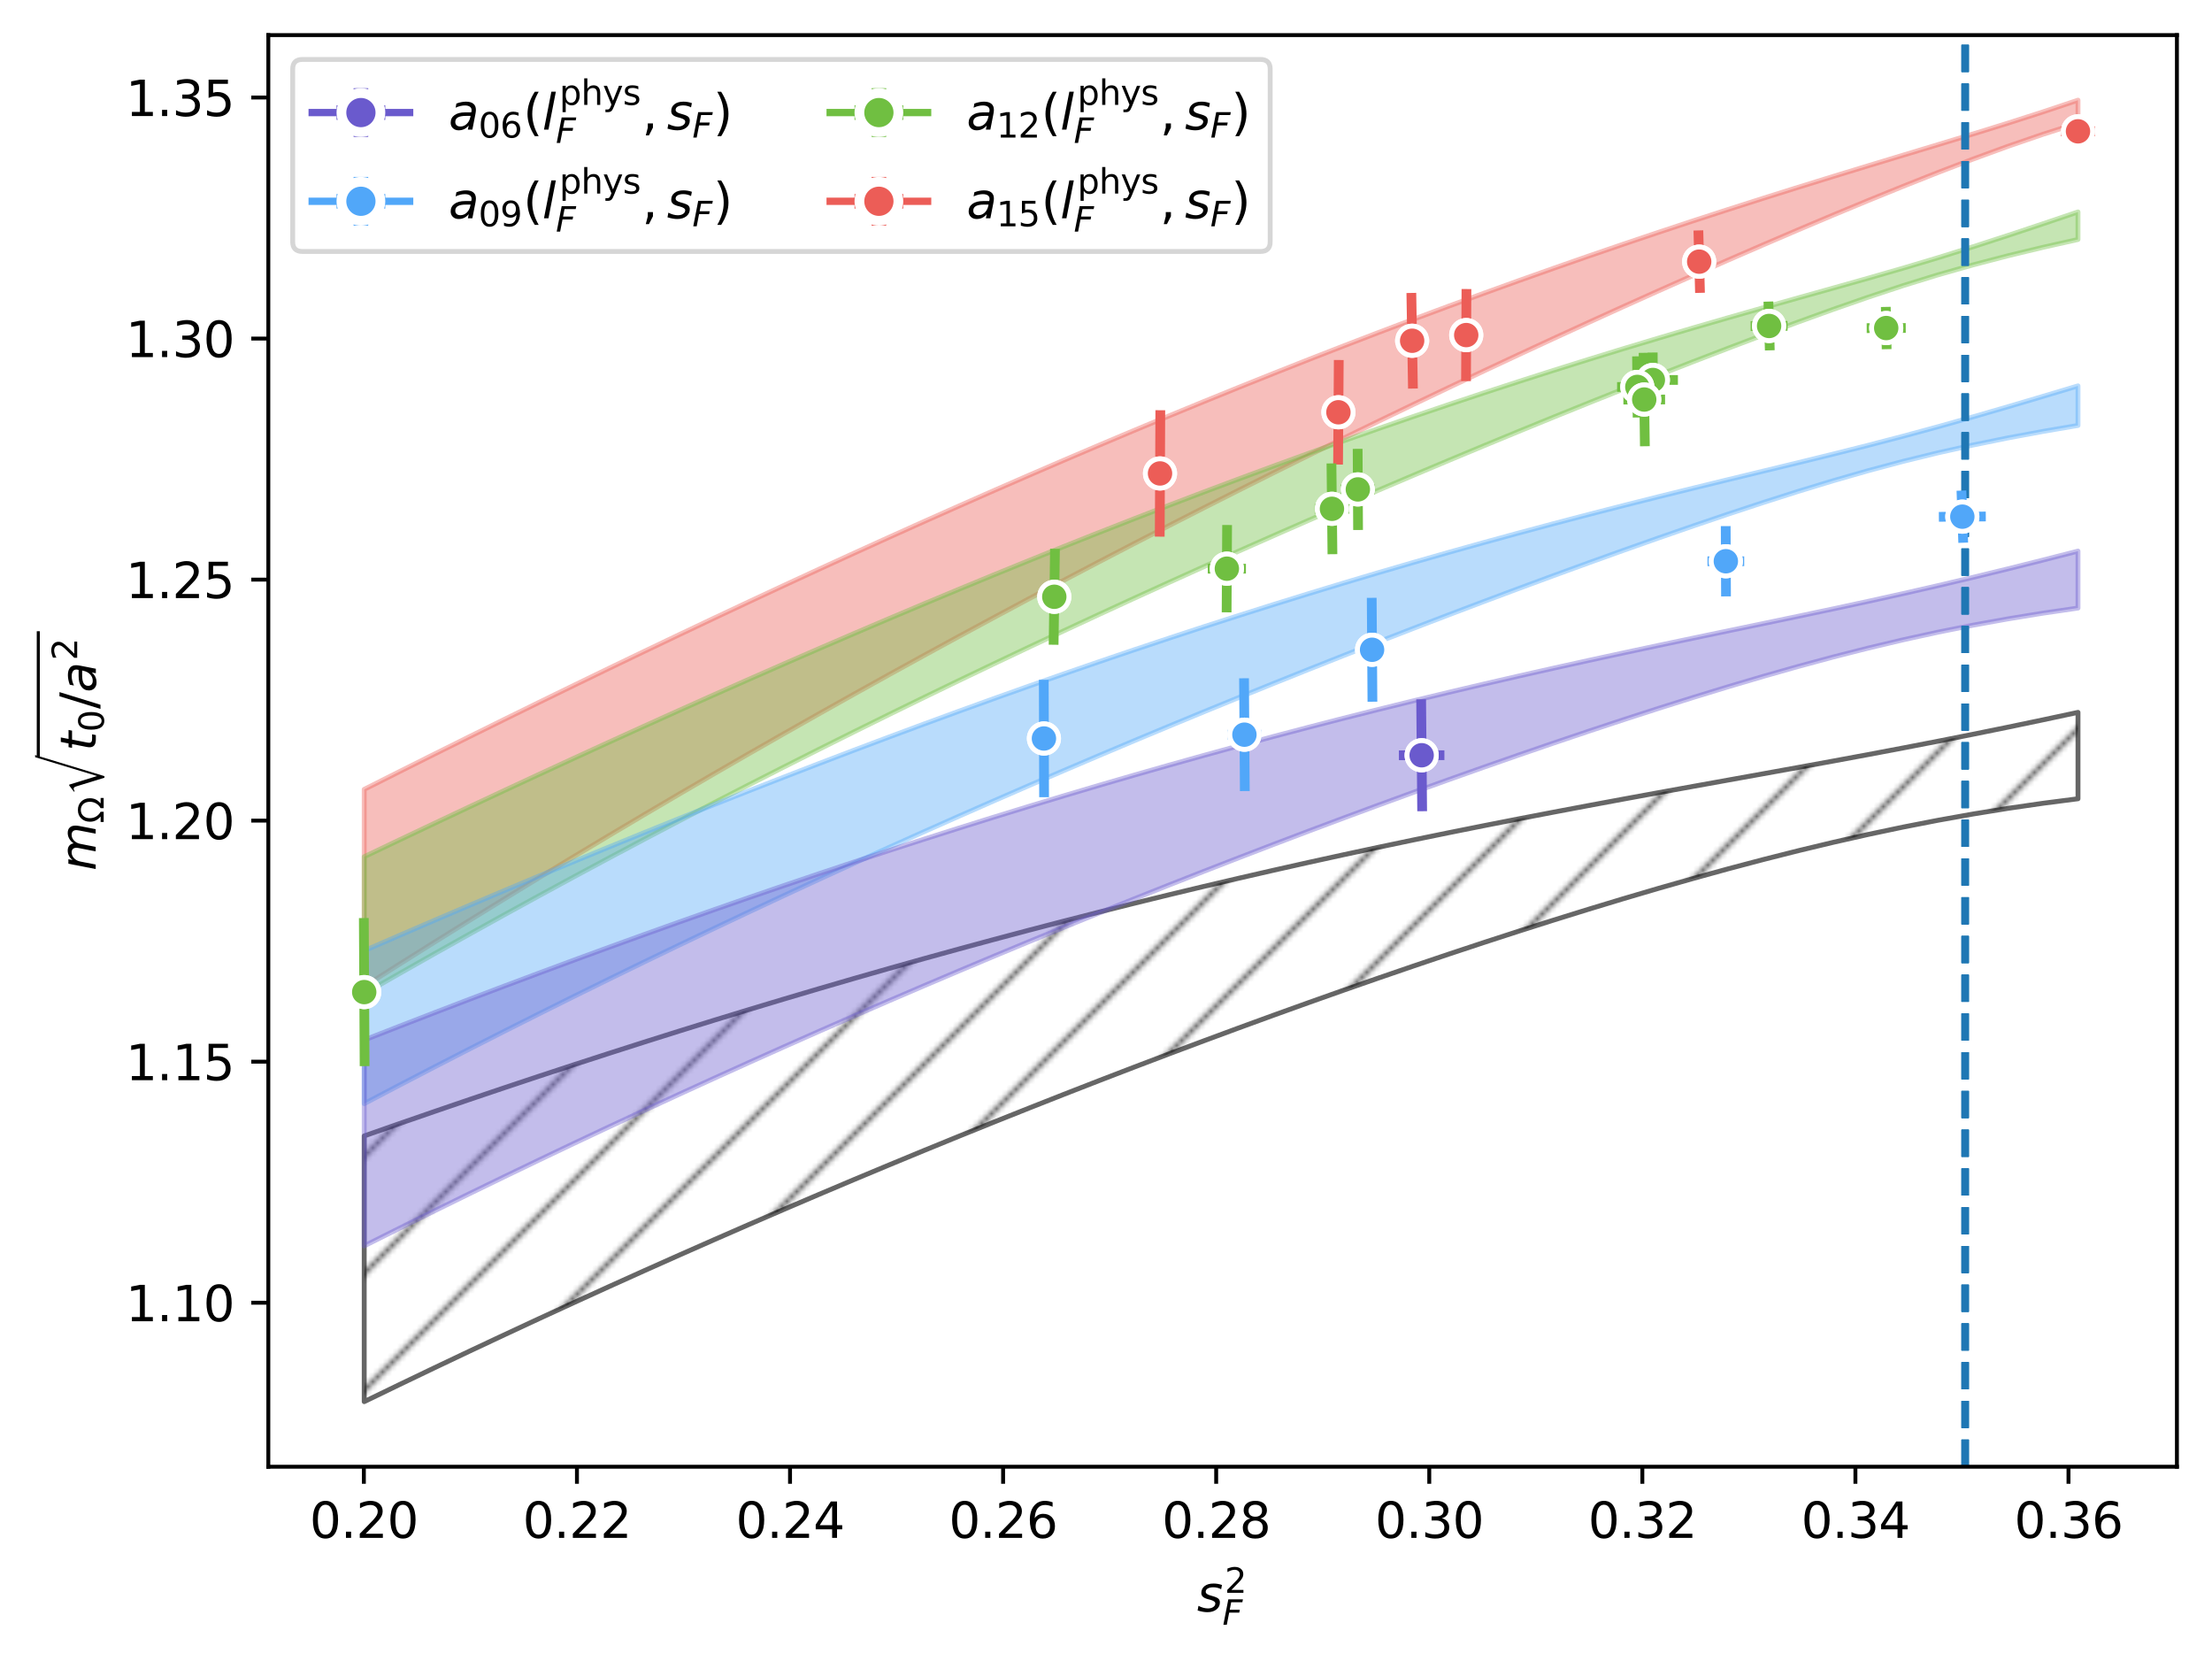 <?xml version="1.0" encoding="utf-8" standalone="no"?>
<!DOCTYPE svg PUBLIC "-//W3C//DTD SVG 1.1//EN"
  "http://www.w3.org/Graphics/SVG/1.1/DTD/svg11.dtd">
<svg xmlns:xlink="http://www.w3.org/1999/xlink" width="453.946pt" height="340.738pt" viewBox="0 0 453.946 340.738" xmlns="http://www.w3.org/2000/svg" version="1.1">
 <defs>
  <style type="text/css">*{stroke-linejoin: round; stroke-linecap: butt}</style>
 </defs>
 <g id="figure_1">
  <g id="patch_1">
   <path d="M 0 340.738 
L 453.946 340.738 
L 453.946 0 
L 0 0 
z
" style="fill: #ffffff"/>
  </g>
  <g id="axes_1">
   <g id="patch_2">
    <path d="M 55.066 300.96 
L 446.746 300.96 
L 446.746 7.2 
L 55.066 7.2 
z
" style="fill: #ffffff"/>
   </g>
   <g id="FillBetweenPolyCollection_1">
    <path d="M 74.744 233.081 
L 74.744 287.607 
L 81.921 284.131 
L 89.099 280.689 
L 96.276 277.282 
L 103.454 273.91 
L 110.632 270.571 
L 117.809 267.267 
L 124.987 263.997 
L 132.164 260.761 
L 139.342 257.559 
L 146.52 254.391 
L 153.697 251.256 
L 160.875 248.155 
L 168.052 245.088 
L 175.23 242.054 
L 182.408 239.055 
L 189.585 236.088 
L 196.763 233.156 
L 203.94 230.257 
L 211.118 227.393 
L 218.296 224.562 
L 225.473 221.766 
L 232.651 219.004 
L 239.829 216.278 
L 247.006 213.587 
L 254.184 210.931 
L 261.361 208.313 
L 268.539 205.731 
L 275.717 203.188 
L 282.894 200.684 
L 290.072 198.221 
L 297.249 195.8 
L 304.427 193.423 
L 311.605 191.092 
L 318.782 188.811 
L 325.96 186.582 
L 333.137 184.408 
L 340.315 182.295 
L 347.493 180.248 
L 354.67 178.272 
L 361.848 176.374 
L 369.025 174.561 
L 376.203 172.841 
L 383.381 171.221 
L 390.558 169.708 
L 397.736 168.309 
L 404.913 167.027 
L 412.091 165.865 
L 419.269 164.822 
L 426.446 163.898 
L 426.446 146.171 
L 426.446 146.171 
L 419.269 147.704 
L 412.091 149.202 
L 404.913 150.663 
L 397.736 152.086 
L 390.558 153.474 
L 383.381 154.83 
L 376.203 156.16 
L 369.025 157.47 
L 361.848 158.768 
L 354.67 160.06 
L 347.493 161.353 
L 340.315 162.654 
L 333.137 163.969 
L 325.96 165.3 
L 318.782 166.654 
L 311.605 168.033 
L 304.427 169.44 
L 297.249 170.877 
L 290.072 172.346 
L 282.894 173.849 
L 275.717 175.386 
L 268.539 176.959 
L 261.361 178.568 
L 254.184 180.214 
L 247.006 181.898 
L 239.829 183.619 
L 232.651 185.377 
L 225.473 187.173 
L 218.296 189.006 
L 211.118 190.877 
L 203.94 192.785 
L 196.763 194.73 
L 189.585 196.711 
L 182.408 198.729 
L 175.23 200.783 
L 168.052 202.873 
L 160.875 204.998 
L 153.697 207.158 
L 146.52 209.352 
L 139.342 211.58 
L 132.164 213.842 
L 124.987 216.137 
L 117.809 218.464 
L 110.632 220.823 
L 103.454 223.214 
L 96.276 225.635 
L 89.099 228.088 
L 81.921 230.57 
L 74.744 233.081 
z
" clip-path="url(#pec0ad39cac)" style="fill: url(#h44316b0264); stroke: #000000; stroke-opacity: 0.6"/>
   </g>
   <g id="FillBetweenPolyCollection_2">
    <defs>
     <path id="mec3d232fdf" d="M 74.744 -178.771 
L 74.744 -138.313 
L 81.921 -142.863 
L 89.099 -147.371 
L 96.276 -151.837 
L 103.454 -156.262 
L 110.632 -160.646 
L 117.809 -164.989 
L 124.987 -169.291 
L 132.164 -173.553 
L 139.342 -177.774 
L 146.52 -181.956 
L 153.697 -186.098 
L 160.875 -190.201 
L 168.052 -194.265 
L 175.23 -198.29 
L 182.408 -202.278 
L 189.585 -206.227 
L 196.763 -210.14 
L 203.94 -214.015 
L 211.118 -217.854 
L 218.296 -221.656 
L 225.473 -225.422 
L 232.651 -229.153 
L 239.829 -232.849 
L 247.006 -236.51 
L 254.184 -240.136 
L 261.361 -243.728 
L 268.539 -247.287 
L 275.717 -250.811 
L 282.894 -254.302 
L 290.072 -257.76 
L 297.249 -261.185 
L 304.427 -264.578 
L 311.605 -267.937 
L 318.782 -271.263 
L 325.96 -274.556 
L 333.137 -277.816 
L 340.315 -281.041 
L 347.493 -284.232 
L 354.67 -287.386 
L 361.848 -290.503 
L 369.025 -293.579 
L 376.203 -296.61 
L 383.381 -299.59 
L 390.558 -302.509 
L 397.736 -305.353 
L 404.913 -308.101 
L 412.091 -310.722 
L 419.269 -313.187 
L 426.446 -315.472 
L 426.446 -320.185 
L 426.446 -320.185 
L 419.269 -317.783 
L 412.091 -315.479 
L 404.913 -313.25 
L 397.736 -311.066 
L 390.558 -308.897 
L 383.381 -306.724 
L 376.203 -304.531 
L 369.025 -302.31 
L 361.848 -300.055 
L 354.67 -297.762 
L 347.493 -295.429 
L 340.315 -293.053 
L 333.137 -290.636 
L 325.96 -288.175 
L 318.782 -285.671 
L 311.605 -283.123 
L 304.427 -280.533 
L 297.249 -277.901 
L 290.072 -275.226 
L 282.894 -272.509 
L 275.717 -269.752 
L 268.539 -266.954 
L 261.361 -264.116 
L 254.184 -261.239 
L 247.006 -258.324 
L 239.829 -255.371 
L 232.651 -252.381 
L 225.473 -249.354 
L 218.296 -246.292 
L 211.118 -243.196 
L 203.94 -240.065 
L 196.763 -236.901 
L 189.585 -233.705 
L 182.408 -230.478 
L 175.23 -227.219 
L 168.052 -223.93 
L 160.875 -220.612 
L 153.697 -217.265 
L 146.52 -213.891 
L 139.342 -210.489 
L 132.164 -207.061 
L 124.987 -203.608 
L 117.809 -200.129 
L 110.632 -196.627 
L 103.454 -193.1 
L 96.276 -189.551 
L 89.099 -185.979 
L 81.921 -182.385 
L 74.744 -178.771 
z
" style="stroke: #ec5d57; stroke-opacity: 0.4"/>
    </defs>
    <g clip-path="url(#pec0ad39cac)">
     <use xlink:href="#mec3d232fdf" x="0" y="340.738" style="fill: #ec5d57; fill-opacity: 0.4; stroke: #ec5d57; stroke-opacity: 0.4"/>
    </g>
   </g>
   <g id="FillBetweenPolyCollection_3">
    <defs>
     <path id="mfd7af91438" d="M 74.744 -164.947 
L 74.744 -136.837 
L 81.921 -140.944 
L 89.099 -145.007 
L 96.276 -149.028 
L 103.454 -153.007 
L 110.632 -156.943 
L 117.809 -160.838 
L 124.987 -164.691 
L 132.164 -168.504 
L 139.342 -172.277 
L 146.52 -176.01 
L 153.697 -179.704 
L 160.875 -183.36 
L 168.052 -186.978 
L 175.23 -190.559 
L 182.408 -194.103 
L 189.585 -197.61 
L 196.763 -201.083 
L 203.94 -204.52 
L 211.118 -207.923 
L 218.296 -211.292 
L 225.473 -214.627 
L 232.651 -217.93 
L 239.829 -221.2 
L 247.006 -224.438 
L 254.184 -227.645 
L 261.361 -230.82 
L 268.539 -233.965 
L 275.717 -237.079 
L 282.894 -240.162 
L 290.072 -243.216 
L 297.249 -246.239 
L 304.427 -249.232 
L 311.605 -252.195 
L 318.782 -255.127 
L 325.96 -258.028 
L 333.137 -260.897 
L 340.315 -263.732 
L 347.493 -266.531 
L 354.67 -269.29 
L 361.848 -272.004 
L 369.025 -274.664 
L 376.203 -277.256 
L 383.381 -279.755 
L 390.558 -282.132 
L 397.736 -284.35 
L 404.913 -286.39 
L 412.091 -288.262 
L 419.269 -289.99 
L 426.446 -291.6 
L 426.446 -297.251 
L 426.446 -297.251 
L 419.269 -294.825 
L 412.091 -292.435 
L 404.913 -290.106 
L 397.736 -287.864 
L 390.558 -285.72 
L 383.381 -283.653 
L 376.203 -281.629 
L 369.025 -279.616 
L 361.848 -277.594 
L 354.67 -275.546 
L 347.493 -273.465 
L 340.315 -271.345 
L 333.137 -269.184 
L 325.96 -266.978 
L 318.782 -264.728 
L 311.605 -262.433 
L 304.427 -260.092 
L 297.249 -257.706 
L 290.072 -255.274 
L 282.894 -252.798 
L 275.717 -250.277 
L 268.539 -247.712 
L 261.361 -245.104 
L 254.184 -242.454 
L 247.006 -239.762 
L 239.829 -237.029 
L 232.651 -234.255 
L 225.473 -231.443 
L 218.296 -228.592 
L 211.118 -225.703 
L 203.94 -222.778 
L 196.763 -219.817 
L 189.585 -216.821 
L 182.408 -213.791 
L 175.23 -210.729 
L 168.052 -207.635 
L 160.875 -204.509 
L 153.697 -201.354 
L 146.52 -198.171 
L 139.342 -194.959 
L 132.164 -191.72 
L 124.987 -188.455 
L 117.809 -185.165 
L 110.632 -181.851 
L 103.454 -178.514 
L 96.276 -175.154 
L 89.099 -171.772 
L 81.921 -168.37 
L 74.744 -164.947 
z
" style="stroke: #70bf41; stroke-opacity: 0.4"/>
    </defs>
    <g clip-path="url(#pec0ad39cac)">
     <use xlink:href="#mfd7af91438" x="0" y="340.738" style="fill: #70bf41; fill-opacity: 0.4; stroke: #70bf41; stroke-opacity: 0.4"/>
    </g>
   </g>
   <g id="FillBetweenPolyCollection_4">
    <defs>
     <path id="m34c2c64dbf" d="M 74.744 -145.66 
L 74.744 -114.28 
L 81.921 -118.047 
L 89.099 -121.774 
L 96.276 -125.463 
L 103.454 -129.113 
L 110.632 -132.725 
L 117.809 -136.299 
L 124.987 -139.836 
L 132.164 -143.336 
L 139.342 -146.799 
L 146.52 -150.226 
L 153.697 -153.618 
L 160.875 -156.975 
L 168.052 -160.297 
L 175.23 -163.584 
L 182.408 -166.838 
L 189.585 -170.058 
L 196.763 -173.246 
L 203.94 -176.401 
L 211.118 -179.523 
L 218.296 -182.613 
L 225.473 -185.672 
L 232.651 -188.7 
L 239.829 -191.696 
L 247.006 -194.661 
L 254.184 -197.596 
L 261.361 -200.5 
L 268.539 -203.373 
L 275.717 -206.216 
L 282.894 -209.027 
L 290.072 -211.808 
L 297.249 -214.558 
L 304.427 -217.275 
L 311.605 -219.96 
L 318.782 -222.61 
L 325.96 -225.225 
L 333.137 -227.801 
L 340.315 -230.335 
L 347.493 -232.823 
L 354.67 -235.255 
L 361.848 -237.622 
L 369.025 -239.909 
L 376.203 -242.094 
L 383.381 -244.155 
L 390.558 -246.07 
L 397.736 -247.826 
L 404.913 -249.425 
L 412.091 -250.883 
L 419.269 -252.216 
L 426.446 -253.442 
L 426.446 -261.562 
L 426.446 -261.562 
L 419.269 -259.413 
L 412.091 -257.288 
L 404.913 -255.205 
L 397.736 -253.183 
L 390.558 -251.236 
L 383.381 -249.366 
L 376.203 -247.563 
L 369.025 -245.803 
L 361.848 -244.065 
L 354.67 -242.328 
L 347.493 -240.578 
L 340.315 -238.804 
L 333.137 -236.998 
L 325.96 -235.157 
L 318.782 -233.277 
L 311.605 -231.356 
L 304.427 -229.393 
L 297.249 -227.386 
L 290.072 -225.336 
L 282.894 -223.242 
L 275.717 -221.104 
L 268.539 -218.922 
L 261.361 -216.697 
L 254.184 -214.428 
L 247.006 -212.117 
L 239.829 -209.764 
L 232.651 -207.369 
L 225.473 -204.933 
L 218.296 -202.457 
L 211.118 -199.942 
L 203.94 -197.387 
L 196.763 -194.794 
L 189.585 -192.164 
L 182.408 -189.497 
L 175.23 -186.795 
L 168.052 -184.057 
L 160.875 -181.285 
L 153.697 -178.48 
L 146.52 -175.642 
L 139.342 -172.772 
L 132.164 -169.872 
L 124.987 -166.942 
L 117.809 -163.982 
L 110.632 -160.994 
L 103.454 -157.979 
L 96.276 -154.937 
L 89.099 -151.869 
L 81.921 -148.777 
L 74.744 -145.66 
z
" style="stroke: #51a7f9; stroke-opacity: 0.4"/>
    </defs>
    <g clip-path="url(#pec0ad39cac)">
     <use xlink:href="#m34c2c64dbf" x="0" y="340.738" style="fill: #51a7f9; fill-opacity: 0.4; stroke: #51a7f9; stroke-opacity: 0.4"/>
    </g>
   </g>
   <g id="FillBetweenPolyCollection_5">
    <defs>
     <path id="m8ccf3613ca" d="M 74.744 -127.336 
L 74.744 -85.091 
L 81.921 -88.688 
L 89.099 -92.25 
L 96.276 -95.775 
L 103.454 -99.265 
L 110.632 -102.719 
L 117.809 -106.139 
L 124.987 -109.523 
L 132.164 -112.873 
L 139.342 -116.188 
L 146.52 -119.469 
L 153.697 -122.717 
L 160.875 -125.93 
L 168.052 -129.11 
L 175.23 -132.257 
L 182.408 -135.371 
L 189.585 -138.452 
L 196.763 -141.5 
L 203.94 -144.516 
L 211.118 -147.499 
L 218.296 -150.45 
L 225.473 -153.368 
L 232.651 -156.254 
L 239.829 -159.107 
L 247.006 -161.929 
L 254.184 -164.717 
L 261.361 -167.472 
L 268.539 -170.194 
L 275.717 -172.883 
L 282.894 -175.537 
L 290.072 -178.156 
L 297.249 -180.739 
L 304.427 -183.284 
L 311.605 -185.79 
L 318.782 -188.255 
L 325.96 -190.675 
L 333.137 -193.048 
L 340.315 -195.369 
L 347.493 -197.631 
L 354.67 -199.828 
L 361.848 -201.95 
L 369.025 -203.987 
L 376.203 -205.925 
L 383.381 -207.751 
L 390.558 -209.454 
L 397.736 -211.025 
L 404.913 -212.458 
L 412.091 -213.757 
L 419.269 -214.925 
L 426.446 -215.972 
L 426.446 -227.658 
L 426.446 -227.658 
L 419.269 -225.822 
L 412.091 -224.025 
L 404.913 -222.276 
L 397.736 -220.58 
L 390.558 -218.939 
L 383.381 -217.349 
L 376.203 -215.802 
L 369.025 -214.286 
L 361.848 -212.789 
L 354.67 -211.298 
L 347.493 -209.802 
L 340.315 -208.293 
L 333.137 -206.764 
L 325.96 -205.209 
L 318.782 -203.625 
L 311.605 -202.007 
L 304.427 -200.354 
L 297.249 -198.664 
L 290.072 -196.936 
L 282.894 -195.168 
L 275.717 -193.36 
L 268.539 -191.511 
L 261.361 -189.622 
L 254.184 -187.692 
L 247.006 -185.722 
L 239.829 -183.711 
L 232.651 -181.66 
L 225.473 -179.57 
L 218.296 -177.439 
L 211.118 -175.269 
L 203.94 -173.061 
L 196.763 -170.815 
L 189.585 -168.53 
L 182.408 -166.209 
L 175.23 -163.851 
L 168.052 -161.457 
L 160.875 -159.027 
L 153.697 -156.563 
L 146.52 -154.064 
L 139.342 -151.532 
L 132.164 -148.966 
L 124.987 -146.369 
L 117.809 -143.74 
L 110.632 -141.079 
L 103.454 -138.389 
L 96.276 -135.669 
L 89.099 -132.919 
L 81.921 -130.142 
L 74.744 -127.336 
z
" style="stroke: #6a5acd; stroke-opacity: 0.4"/>
    </defs>
    <g clip-path="url(#pec0ad39cac)">
     <use xlink:href="#m8ccf3613ca" x="0" y="340.738" style="fill: #6a5acd; fill-opacity: 0.4; stroke: #6a5acd; stroke-opacity: 0.4"/>
    </g>
   </g>
   <g id="matplotlib.axis_1">
    <g id="xtick_1">
     <g id="line2d_1">
      <defs>
       <path id="m5699a36939" d="M 0 0 
L 0 3.5 
" style="stroke: #000000; stroke-width: 0.8"/>
      </defs>
      <g>
       <use xlink:href="#m5699a36939" x="74.673" y="300.96" style="stroke: #000000; stroke-width: 0.8"/>
      </g>
     </g>
     <g id="text_1">
      <!-- 0.20 -->
      <g transform="translate(63.54 315.558) scale(0.1 -0.1)">
       <defs>
        <path id="DejaVuSans-30" d="M 2034 4250 
Q 1547 4250 1301 3770 
Q 1056 3291 1056 2328 
Q 1056 1369 1301 889 
Q 1547 409 2034 409 
Q 2525 409 2770 889 
Q 3016 1369 3016 2328 
Q 3016 3291 2770 3770 
Q 2525 4250 2034 4250 
z
M 2034 4750 
Q 2819 4750 3233 4129 
Q 3647 3509 3647 2328 
Q 3647 1150 3233 529 
Q 2819 -91 2034 -91 
Q 1250 -91 836 529 
Q 422 1150 422 2328 
Q 422 3509 836 4129 
Q 1250 4750 2034 4750 
z
" transform="scale(0.016)"/>
        <path id="DejaVuSans-2e" d="M 684 794 
L 1344 794 
L 1344 0 
L 684 0 
L 684 794 
z
" transform="scale(0.016)"/>
        <path id="DejaVuSans-32" d="M 1228 531 
L 3431 531 
L 3431 0 
L 469 0 
L 469 531 
Q 828 903 1448 1529 
Q 2069 2156 2228 2338 
Q 2531 2678 2651 2914 
Q 2772 3150 2772 3378 
Q 2772 3750 2511 3984 
Q 2250 4219 1831 4219 
Q 1534 4219 1204 4116 
Q 875 4013 500 3803 
L 500 4441 
Q 881 4594 1212 4672 
Q 1544 4750 1819 4750 
Q 2544 4750 2975 4387 
Q 3406 4025 3406 3419 
Q 3406 3131 3298 2873 
Q 3191 2616 2906 2266 
Q 2828 2175 2409 1742 
Q 1991 1309 1228 531 
z
" transform="scale(0.016)"/>
       </defs>
       <use xlink:href="#DejaVuSans-30"/>
       <use xlink:href="#DejaVuSans-2e" transform="translate(63.623 0)"/>
       <use xlink:href="#DejaVuSans-32" transform="translate(95.41 0)"/>
       <use xlink:href="#DejaVuSans-30" transform="translate(159.033 0)"/>
      </g>
     </g>
    </g>
    <g id="xtick_2">
     <g id="line2d_2">
      <g>
       <use xlink:href="#m5699a36939" x="118.401" y="300.96" style="stroke: #000000; stroke-width: 0.8"/>
      </g>
     </g>
     <g id="text_2">
      <!-- 0.22 -->
      <g transform="translate(107.268 315.558) scale(0.1 -0.1)">
       <use xlink:href="#DejaVuSans-30"/>
       <use xlink:href="#DejaVuSans-2e" transform="translate(63.623 0)"/>
       <use xlink:href="#DejaVuSans-32" transform="translate(95.41 0)"/>
       <use xlink:href="#DejaVuSans-32" transform="translate(159.033 0)"/>
      </g>
     </g>
    </g>
    <g id="xtick_3">
     <g id="line2d_3">
      <g>
       <use xlink:href="#m5699a36939" x="162.129" y="300.96" style="stroke: #000000; stroke-width: 0.8"/>
      </g>
     </g>
     <g id="text_3">
      <!-- 0.24 -->
      <g transform="translate(150.996 315.558) scale(0.1 -0.1)">
       <defs>
        <path id="DejaVuSans-34" d="M 2419 4116 
L 825 1625 
L 2419 1625 
L 2419 4116 
z
M 2253 4666 
L 3047 4666 
L 3047 1625 
L 3713 1625 
L 3713 1100 
L 3047 1100 
L 3047 0 
L 2419 0 
L 2419 1100 
L 313 1100 
L 313 1709 
L 2253 4666 
z
" transform="scale(0.016)"/>
       </defs>
       <use xlink:href="#DejaVuSans-30"/>
       <use xlink:href="#DejaVuSans-2e" transform="translate(63.623 0)"/>
       <use xlink:href="#DejaVuSans-32" transform="translate(95.41 0)"/>
       <use xlink:href="#DejaVuSans-34" transform="translate(159.033 0)"/>
      </g>
     </g>
    </g>
    <g id="xtick_4">
     <g id="line2d_4">
      <g>
       <use xlink:href="#m5699a36939" x="205.856" y="300.96" style="stroke: #000000; stroke-width: 0.8"/>
      </g>
     </g>
     <g id="text_4">
      <!-- 0.26 -->
      <g transform="translate(194.724 315.558) scale(0.1 -0.1)">
       <defs>
        <path id="DejaVuSans-36" d="M 2113 2584 
Q 1688 2584 1439 2293 
Q 1191 2003 1191 1497 
Q 1191 994 1439 701 
Q 1688 409 2113 409 
Q 2538 409 2786 701 
Q 3034 994 3034 1497 
Q 3034 2003 2786 2293 
Q 2538 2584 2113 2584 
z
M 3366 4563 
L 3366 3988 
Q 3128 4100 2886 4159 
Q 2644 4219 2406 4219 
Q 1781 4219 1451 3797 
Q 1122 3375 1075 2522 
Q 1259 2794 1537 2939 
Q 1816 3084 2150 3084 
Q 2853 3084 3261 2657 
Q 3669 2231 3669 1497 
Q 3669 778 3244 343 
Q 2819 -91 2113 -91 
Q 1303 -91 875 529 
Q 447 1150 447 2328 
Q 447 3434 972 4092 
Q 1497 4750 2381 4750 
Q 2619 4750 2861 4703 
Q 3103 4656 3366 4563 
z
" transform="scale(0.016)"/>
       </defs>
       <use xlink:href="#DejaVuSans-30"/>
       <use xlink:href="#DejaVuSans-2e" transform="translate(63.623 0)"/>
       <use xlink:href="#DejaVuSans-32" transform="translate(95.41 0)"/>
       <use xlink:href="#DejaVuSans-36" transform="translate(159.033 0)"/>
      </g>
     </g>
    </g>
    <g id="xtick_5">
     <g id="line2d_5">
      <g>
       <use xlink:href="#m5699a36939" x="249.584" y="300.96" style="stroke: #000000; stroke-width: 0.8"/>
      </g>
     </g>
     <g id="text_5">
      <!-- 0.28 -->
      <g transform="translate(238.451 315.558) scale(0.1 -0.1)">
       <defs>
        <path id="DejaVuSans-38" d="M 2034 2216 
Q 1584 2216 1326 1975 
Q 1069 1734 1069 1313 
Q 1069 891 1326 650 
Q 1584 409 2034 409 
Q 2484 409 2743 651 
Q 3003 894 3003 1313 
Q 3003 1734 2745 1975 
Q 2488 2216 2034 2216 
z
M 1403 2484 
Q 997 2584 770 2862 
Q 544 3141 544 3541 
Q 544 4100 942 4425 
Q 1341 4750 2034 4750 
Q 2731 4750 3128 4425 
Q 3525 4100 3525 3541 
Q 3525 3141 3298 2862 
Q 3072 2584 2669 2484 
Q 3125 2378 3379 2068 
Q 3634 1759 3634 1313 
Q 3634 634 3220 271 
Q 2806 -91 2034 -91 
Q 1263 -91 848 271 
Q 434 634 434 1313 
Q 434 1759 690 2068 
Q 947 2378 1403 2484 
z
M 1172 3481 
Q 1172 3119 1398 2916 
Q 1625 2713 2034 2713 
Q 2441 2713 2670 2916 
Q 2900 3119 2900 3481 
Q 2900 3844 2670 4047 
Q 2441 4250 2034 4250 
Q 1625 4250 1398 4047 
Q 1172 3844 1172 3481 
z
" transform="scale(0.016)"/>
       </defs>
       <use xlink:href="#DejaVuSans-30"/>
       <use xlink:href="#DejaVuSans-2e" transform="translate(63.623 0)"/>
       <use xlink:href="#DejaVuSans-32" transform="translate(95.41 0)"/>
       <use xlink:href="#DejaVuSans-38" transform="translate(159.033 0)"/>
      </g>
     </g>
    </g>
    <g id="xtick_6">
     <g id="line2d_6">
      <g>
       <use xlink:href="#m5699a36939" x="293.312" y="300.96" style="stroke: #000000; stroke-width: 0.8"/>
      </g>
     </g>
     <g id="text_6">
      <!-- 0.30 -->
      <g transform="translate(282.179 315.558) scale(0.1 -0.1)">
       <defs>
        <path id="DejaVuSans-33" d="M 2597 2516 
Q 3050 2419 3304 2112 
Q 3559 1806 3559 1356 
Q 3559 666 3084 287 
Q 2609 -91 1734 -91 
Q 1441 -91 1130 -33 
Q 819 25 488 141 
L 488 750 
Q 750 597 1062 519 
Q 1375 441 1716 441 
Q 2309 441 2620 675 
Q 2931 909 2931 1356 
Q 2931 1769 2642 2001 
Q 2353 2234 1838 2234 
L 1294 2234 
L 1294 2753 
L 1863 2753 
Q 2328 2753 2575 2939 
Q 2822 3125 2822 3475 
Q 2822 3834 2567 4026 
Q 2313 4219 1838 4219 
Q 1578 4219 1281 4162 
Q 984 4106 628 3988 
L 628 4550 
Q 988 4650 1302 4700 
Q 1616 4750 1894 4750 
Q 2613 4750 3031 4423 
Q 3450 4097 3450 3541 
Q 3450 3153 3228 2886 
Q 3006 2619 2597 2516 
z
" transform="scale(0.016)"/>
       </defs>
       <use xlink:href="#DejaVuSans-30"/>
       <use xlink:href="#DejaVuSans-2e" transform="translate(63.623 0)"/>
       <use xlink:href="#DejaVuSans-33" transform="translate(95.41 0)"/>
       <use xlink:href="#DejaVuSans-30" transform="translate(159.033 0)"/>
      </g>
     </g>
    </g>
    <g id="xtick_7">
     <g id="line2d_7">
      <g>
       <use xlink:href="#m5699a36939" x="337.04" y="300.96" style="stroke: #000000; stroke-width: 0.8"/>
      </g>
     </g>
     <g id="text_7">
      <!-- 0.32 -->
      <g transform="translate(325.907 315.558) scale(0.1 -0.1)">
       <use xlink:href="#DejaVuSans-30"/>
       <use xlink:href="#DejaVuSans-2e" transform="translate(63.623 0)"/>
       <use xlink:href="#DejaVuSans-33" transform="translate(95.41 0)"/>
       <use xlink:href="#DejaVuSans-32" transform="translate(159.033 0)"/>
      </g>
     </g>
    </g>
    <g id="xtick_8">
     <g id="line2d_8">
      <g>
       <use xlink:href="#m5699a36939" x="380.767" y="300.96" style="stroke: #000000; stroke-width: 0.8"/>
      </g>
     </g>
     <g id="text_8">
      <!-- 0.34 -->
      <g transform="translate(369.635 315.558) scale(0.1 -0.1)">
       <use xlink:href="#DejaVuSans-30"/>
       <use xlink:href="#DejaVuSans-2e" transform="translate(63.623 0)"/>
       <use xlink:href="#DejaVuSans-33" transform="translate(95.41 0)"/>
       <use xlink:href="#DejaVuSans-34" transform="translate(159.033 0)"/>
      </g>
     </g>
    </g>
    <g id="xtick_9">
     <g id="line2d_9">
      <g>
       <use xlink:href="#m5699a36939" x="424.495" y="300.96" style="stroke: #000000; stroke-width: 0.8"/>
      </g>
     </g>
     <g id="text_9">
      <!-- 0.36 -->
      <g transform="translate(413.362 315.558) scale(0.1 -0.1)">
       <use xlink:href="#DejaVuSans-30"/>
       <use xlink:href="#DejaVuSans-2e" transform="translate(63.623 0)"/>
       <use xlink:href="#DejaVuSans-33" transform="translate(95.41 0)"/>
       <use xlink:href="#DejaVuSans-36" transform="translate(159.033 0)"/>
      </g>
     </g>
    </g>
    <g id="text_10">
     <!-- $s^2_F$ -->
     <g transform="translate(245.656 330.738) scale(0.1 -0.1)">
      <defs>
       <path id="DejaVuSans-Oblique-73" d="M 3200 3397 
L 3091 2853 
Q 2863 2978 2609 3040 
Q 2356 3103 2088 3103 
Q 1634 3103 1373 2948 
Q 1113 2794 1113 2528 
Q 1113 2219 1719 2053 
Q 1766 2041 1788 2034 
L 1972 1978 
Q 2547 1819 2739 1644 
Q 2931 1469 2931 1166 
Q 2931 609 2489 259 
Q 2047 -91 1331 -91 
Q 1053 -91 747 -37 
Q 441 16 72 128 
L 184 722 
Q 500 559 806 475 
Q 1113 391 1394 391 
Q 1816 391 2080 572 
Q 2344 753 2344 1031 
Q 2344 1331 1650 1516 
L 1591 1531 
L 1394 1581 
Q 956 1697 753 1886 
Q 550 2075 550 2369 
Q 550 2928 970 3256 
Q 1391 3584 2113 3584 
Q 2397 3584 2667 3537 
Q 2938 3491 3200 3397 
z
" transform="scale(0.016)"/>
       <path id="DejaVuSans-Oblique-46" d="M 1081 4666 
L 3756 4666 
L 3653 4134 
L 1606 4134 
L 1338 2759 
L 3188 2759 
L 3084 2228 
L 1234 2228 
L 800 0 
L 172 0 
L 1081 4666 
z
" transform="scale(0.016)"/>
      </defs>
      <use xlink:href="#DejaVuSans-Oblique-73" transform="translate(0 0.766)"/>
      <use xlink:href="#DejaVuSans-32" transform="translate(56.75 39.047) scale(0.7)"/>
      <use xlink:href="#DejaVuSans-Oblique-46" transform="translate(52.1 -26.578) scale(0.7)"/>
     </g>
    </g>
   </g>
   <g id="matplotlib.axis_2">
    <g id="ytick_1">
     <g id="line2d_10">
      <defs>
       <path id="m13e2827854" d="M 0 0 
L -3.5 0 
" style="stroke: #000000; stroke-width: 0.8"/>
      </defs>
      <g>
       <use xlink:href="#m13e2827854" x="55.066" y="267.304" style="stroke: #000000; stroke-width: 0.8"/>
      </g>
     </g>
     <g id="text_11">
      <!-- 1.10 -->
      <g transform="translate(25.8 271.103) scale(0.1 -0.1)">
       <defs>
        <path id="DejaVuSans-31" d="M 794 531 
L 1825 531 
L 1825 4091 
L 703 3866 
L 703 4441 
L 1819 4666 
L 2450 4666 
L 2450 531 
L 3481 531 
L 3481 0 
L 794 0 
L 794 531 
z
" transform="scale(0.016)"/>
       </defs>
       <use xlink:href="#DejaVuSans-31"/>
       <use xlink:href="#DejaVuSans-2e" transform="translate(63.623 0)"/>
       <use xlink:href="#DejaVuSans-31" transform="translate(95.41 0)"/>
       <use xlink:href="#DejaVuSans-30" transform="translate(159.033 0)"/>
      </g>
     </g>
    </g>
    <g id="ytick_2">
     <g id="line2d_11">
      <g>
       <use xlink:href="#m13e2827854" x="55.066" y="217.846" style="stroke: #000000; stroke-width: 0.8"/>
      </g>
     </g>
     <g id="text_12">
      <!-- 1.15 -->
      <g transform="translate(25.8 221.645) scale(0.1 -0.1)">
       <defs>
        <path id="DejaVuSans-35" d="M 691 4666 
L 3169 4666 
L 3169 4134 
L 1269 4134 
L 1269 2991 
Q 1406 3038 1543 3061 
Q 1681 3084 1819 3084 
Q 2600 3084 3056 2656 
Q 3513 2228 3513 1497 
Q 3513 744 3044 326 
Q 2575 -91 1722 -91 
Q 1428 -91 1123 -41 
Q 819 9 494 109 
L 494 744 
Q 775 591 1075 516 
Q 1375 441 1709 441 
Q 2250 441 2565 725 
Q 2881 1009 2881 1497 
Q 2881 1984 2565 2268 
Q 2250 2553 1709 2553 
Q 1456 2553 1204 2497 
Q 953 2441 691 2322 
L 691 4666 
z
" transform="scale(0.016)"/>
       </defs>
       <use xlink:href="#DejaVuSans-31"/>
       <use xlink:href="#DejaVuSans-2e" transform="translate(63.623 0)"/>
       <use xlink:href="#DejaVuSans-31" transform="translate(95.41 0)"/>
       <use xlink:href="#DejaVuSans-35" transform="translate(159.033 0)"/>
      </g>
     </g>
    </g>
    <g id="ytick_3">
     <g id="line2d_12">
      <g>
       <use xlink:href="#m13e2827854" x="55.066" y="168.387" style="stroke: #000000; stroke-width: 0.8"/>
      </g>
     </g>
     <g id="text_13">
      <!-- 1.20 -->
      <g transform="translate(25.8 172.187) scale(0.1 -0.1)">
       <use xlink:href="#DejaVuSans-31"/>
       <use xlink:href="#DejaVuSans-2e" transform="translate(63.623 0)"/>
       <use xlink:href="#DejaVuSans-32" transform="translate(95.41 0)"/>
       <use xlink:href="#DejaVuSans-30" transform="translate(159.033 0)"/>
      </g>
     </g>
    </g>
    <g id="ytick_4">
     <g id="line2d_13">
      <g>
       <use xlink:href="#m13e2827854" x="55.066" y="118.929" style="stroke: #000000; stroke-width: 0.8"/>
      </g>
     </g>
     <g id="text_14">
      <!-- 1.25 -->
      <g transform="translate(25.8 122.728) scale(0.1 -0.1)">
       <use xlink:href="#DejaVuSans-31"/>
       <use xlink:href="#DejaVuSans-2e" transform="translate(63.623 0)"/>
       <use xlink:href="#DejaVuSans-32" transform="translate(95.41 0)"/>
       <use xlink:href="#DejaVuSans-35" transform="translate(159.033 0)"/>
      </g>
     </g>
    </g>
    <g id="ytick_5">
     <g id="line2d_14">
      <g>
       <use xlink:href="#m13e2827854" x="55.066" y="69.471" style="stroke: #000000; stroke-width: 0.8"/>
      </g>
     </g>
     <g id="text_15">
      <!-- 1.30 -->
      <g transform="translate(25.8 73.27) scale(0.1 -0.1)">
       <use xlink:href="#DejaVuSans-31"/>
       <use xlink:href="#DejaVuSans-2e" transform="translate(63.623 0)"/>
       <use xlink:href="#DejaVuSans-33" transform="translate(95.41 0)"/>
       <use xlink:href="#DejaVuSans-30" transform="translate(159.033 0)"/>
      </g>
     </g>
    </g>
    <g id="ytick_6">
     <g id="line2d_15">
      <g>
       <use xlink:href="#m13e2827854" x="55.066" y="20.013" style="stroke: #000000; stroke-width: 0.8"/>
      </g>
     </g>
     <g id="text_16">
      <!-- 1.35 -->
      <g transform="translate(25.8 23.812) scale(0.1 -0.1)">
       <use xlink:href="#DejaVuSans-31"/>
       <use xlink:href="#DejaVuSans-2e" transform="translate(63.623 0)"/>
       <use xlink:href="#DejaVuSans-33" transform="translate(95.41 0)"/>
       <use xlink:href="#DejaVuSans-35" transform="translate(159.033 0)"/>
      </g>
     </g>
    </g>
    <g id="text_17">
     <!-- $m_\Omega \sqrt{t_0 / a^2}$ -->
     <g transform="translate(19.72 178.68) rotate(-90) scale(0.1 -0.1)">
      <defs>
       <path id="DejaVuSans-Oblique-6d" d="M 5747 2113 
L 5338 0 
L 4763 0 
L 5166 2094 
Q 5191 2228 5203 2325 
Q 5216 2422 5216 2491 
Q 5216 2772 5059 2928 
Q 4903 3084 4622 3084 
Q 4203 3084 3875 2770 
Q 3547 2456 3450 1953 
L 3066 0 
L 2491 0 
L 2900 2094 
Q 2925 2209 2937 2307 
Q 2950 2406 2950 2484 
Q 2950 2769 2794 2926 
Q 2638 3084 2363 3084 
Q 1938 3084 1609 2770 
Q 1281 2456 1184 1953 
L 800 0 
L 225 0 
L 909 3500 
L 1484 3500 
L 1375 2956 
Q 1609 3263 1923 3423 
Q 2238 3584 2597 3584 
Q 2978 3584 3223 3384 
Q 3469 3184 3519 2828 
Q 3781 3197 4126 3390 
Q 4472 3584 4856 3584 
Q 5306 3584 5551 3325 
Q 5797 3066 5797 2591 
Q 5797 2488 5784 2364 
Q 5772 2241 5747 2113 
z
" transform="scale(0.016)"/>
       <path id="DejaVuSans-3a9" d="M 4647 556 
L 4647 0 
L 2772 0 
L 2772 556 
Q 3325 859 3634 1378 
Q 3944 1897 3944 2528 
Q 3944 3278 3531 3731 
Q 3119 4184 2444 4184 
Q 1769 4184 1355 3729 
Q 941 3275 941 2528 
Q 941 1897 1250 1378 
Q 1563 859 2119 556 
L 2119 0 
L 244 0 
L 244 556 
L 1241 556 
Q 747 991 519 1456 
Q 294 1922 294 2497 
Q 294 3491 894 4106 
Q 1491 4722 2444 4722 
Q 3391 4722 3994 4106 
Q 4594 3494 4594 2528 
Q 4594 1922 4372 1459 
Q 4150 997 3647 556 
L 4647 556 
z
" transform="scale(0.016)"/>
       <path id="STIXSizeOneSym-Regular-221a" d="M 6970 9933 
L 3373 -1888 
L 3104 -1888 
L 1626 2918 
Q 1555 3149 1465 3251 
Q 1376 3354 1229 3354 
Q 1011 3354 794 3181 
L 717 3309 
L 1766 4115 
L 1926 4115 
L 3379 -602 
L 3405 -602 
L 6605 9933 
L 6970 9933 
z
" transform="scale(0.016)"/>
       <path id="DejaVuSans-Oblique-74" d="M 2706 3500 
L 2619 3053 
L 1472 3053 
L 1100 1153 
Q 1081 1047 1072 975 
Q 1063 903 1063 863 
Q 1063 663 1183 572 
Q 1303 481 1569 481 
L 2150 481 
L 2053 0 
L 1503 0 
Q 991 0 739 200 
Q 488 400 488 806 
Q 488 878 497 964 
Q 506 1050 525 1153 
L 897 3053 
L 409 3053 
L 500 3500 
L 978 3500 
L 1172 4494 
L 1747 4494 
L 1556 3500 
L 2706 3500 
z
" transform="scale(0.016)"/>
       <path id="DejaVuSans-2f" d="M 1625 4666 
L 2156 4666 
L 531 -594 
L 0 -594 
L 1625 4666 
z
" transform="scale(0.016)"/>
       <path id="DejaVuSans-Oblique-61" d="M 3438 1997 
L 3047 0 
L 2472 0 
L 2578 531 
Q 2325 219 2001 64 
Q 1678 -91 1281 -91 
Q 834 -91 548 182 
Q 263 456 263 884 
Q 263 1497 752 1853 
Q 1241 2209 2100 2209 
L 2900 2209 
L 2931 2363 
Q 2938 2388 2941 2417 
Q 2944 2447 2944 2509 
Q 2944 2788 2717 2942 
Q 2491 3097 2081 3097 
Q 1800 3097 1504 3025 
Q 1209 2953 897 2809 
L 997 3341 
Q 1322 3463 1633 3523 
Q 1944 3584 2234 3584 
Q 2853 3584 3176 3315 
Q 3500 3047 3500 2534 
Q 3500 2431 3484 2292 
Q 3469 2153 3438 1997 
z
M 2816 1759 
L 2241 1759 
Q 1534 1759 1195 1570 
Q 856 1381 856 984 
Q 856 709 1029 553 
Q 1203 397 1509 397 
Q 1978 397 2328 733 
Q 2678 1069 2791 1631 
L 2816 1759 
z
" transform="scale(0.016)"/>
      </defs>
      <use xlink:href="#DejaVuSans-Oblique-6d" transform="translate(0 0.87)"/>
      <use xlink:href="#DejaVuSans-3a9" transform="translate(97.412 -15.536) scale(0.7)"/>
      <use xlink:href="#STIXSizeOneSym-Regular-221a" transform="translate(153.638 5.594) scale(0.752)"/>
      <use xlink:href="#DejaVuSans-Oblique-74" transform="translate(245.677 0.516)"/>
      <use xlink:href="#DejaVuSans-30" transform="translate(284.886 -15.891) scale(0.7)"/>
      <use xlink:href="#DejaVuSans-2f" transform="translate(332.156 0.516)"/>
      <use xlink:href="#DejaVuSans-Oblique-61" transform="translate(365.848 0.516)"/>
      <use xlink:href="#DejaVuSans-32" transform="translate(431.777 38.797) scale(0.7)"/>
      <path d="M 233.177 115.5 
L 233.177 121.75 
L 491.548 121.75 
L 491.548 115.5 
L 233.177 115.5 
z
"/>
     </g>
    </g>
   </g>
   <g id="line2d_16">
    <path d="M 403.288 300.96 
L 403.288 7.2 
" clip-path="url(#pec0ad39cac)" style="fill: none; stroke-dasharray: 5.55,2.4; stroke-dashoffset: 0; stroke: #1f77b4; stroke-width: 1.5"/>
   </g>
   <g id="line2d_17">
    <path d="M 403.288 300.96 
L 403.288 7.2 
" clip-path="url(#pec0ad39cac)" style="fill: none; stroke-dasharray: 5.55,2.4; stroke-dashoffset: 0; stroke: #1f77b4; stroke-width: 1.5"/>
   </g>
   <g id="line2d_18">
    <path d="M 403.288 300.96 
L 403.288 7.2 
" clip-path="url(#pec0ad39cac)" style="fill: none; stroke-dasharray: 5.55,2.4; stroke-dashoffset: 0; stroke: #1f77b4; stroke-width: 1.5"/>
   </g>
   <g id="line2d_19">
    <path d="M 403.288 300.96 
L 403.288 7.2 
" clip-path="url(#pec0ad39cac)" style="fill: none; stroke-dasharray: 5.55,2.4; stroke-dashoffset: 0; stroke: #1f77b4; stroke-width: 1.5"/>
   </g>
   <g id="line2d_20">
    <path d="M 403.288 300.96 
L 403.288 7.2 
" clip-path="url(#pec0ad39cac)" style="fill: none; stroke-dasharray: 5.55,2.4; stroke-dashoffset: 0; stroke: #1f77b4; stroke-width: 1.5"/>
   </g>
   <g id="line2d_21">
    <path d="M 240.132 97.147 
L 235.985 97.144 
" clip-path="url(#pec0ad39cac)" style="fill: none; stroke: #ec5d57; stroke-width: 2; stroke-linecap: square"/>
   </g>
   <g id="line2d_22">
    <path d="M 238.114 85.176 
L 238.003 109.115 
" clip-path="url(#pec0ad39cac)" style="fill: none; stroke: #ec5d57; stroke-width: 2; stroke-linecap: square"/>
   </g>
   <g id="line2d_23">
    <path d="M 276.715 84.598 
L 272.624 84.593 
" clip-path="url(#pec0ad39cac)" style="fill: none; stroke: #ec5d57; stroke-width: 2; stroke-linecap: square"/>
   </g>
   <g id="line2d_24">
    <path d="M 274.734 74.87 
L 274.605 94.321 
" clip-path="url(#pec0ad39cac)" style="fill: none; stroke: #ec5d57; stroke-width: 2; stroke-linecap: square"/>
   </g>
   <g id="line2d_25">
    <path d="M 292.253 69.91 
L 287.346 69.927 
" clip-path="url(#pec0ad39cac)" style="fill: none; stroke: #ec5d57; stroke-width: 2; stroke-linecap: square"/>
   </g>
   <g id="line2d_26">
    <path d="M 289.652 61.109 
L 289.947 78.729 
" clip-path="url(#pec0ad39cac)" style="fill: none; stroke: #ec5d57; stroke-width: 2; stroke-linecap: square"/>
   </g>
   <g id="line2d_27">
    <path d="M 302.763 68.757 
L 299.036 68.753 
" clip-path="url(#pec0ad39cac)" style="fill: none; stroke: #ec5d57; stroke-width: 2; stroke-linecap: square"/>
   </g>
   <g id="line2d_28">
    <path d="M 300.939 60.309 
L 300.86 77.201 
" clip-path="url(#pec0ad39cac)" style="fill: none; stroke: #ec5d57; stroke-width: 2; stroke-linecap: square"/>
   </g>
   <g id="line2d_29">
    <path d="M 350.622 53.678 
L 346.79 53.698 
" clip-path="url(#pec0ad39cac)" style="fill: none; stroke: #ec5d57; stroke-width: 2; stroke-linecap: square"/>
   </g>
   <g id="line2d_30">
    <path d="M 348.566 48.284 
L 348.846 59.091 
" clip-path="url(#pec0ad39cac)" style="fill: none; stroke: #ec5d57; stroke-width: 2; stroke-linecap: square"/>
   </g>
   <g id="line2d_31">
    <path d="M 428.942 26.938 
L 423.951 26.958 
" clip-path="url(#pec0ad39cac)" style="fill: none; stroke: #ec5d57; stroke-width: 2; stroke-linecap: square"/>
   </g>
   <g id="line2d_32">
    <path d="M 426.407 24.878 
L 426.486 29.018 
" clip-path="url(#pec0ad39cac)" style="fill: none; stroke: #ec5d57; stroke-width: 2; stroke-linecap: square"/>
   </g>
   <g id="line2d_33">
    <path d="M 218.469 122.458 
L 214.253 122.446 
" clip-path="url(#pec0ad39cac)" style="fill: none; stroke: #70bf41; stroke-width: 2; stroke-linecap: square"/>
   </g>
   <g id="line2d_34">
    <path d="M 216.488 113.608 
L 216.235 131.296 
" clip-path="url(#pec0ad39cac)" style="fill: none; stroke: #70bf41; stroke-width: 2; stroke-linecap: square"/>
   </g>
   <g id="line2d_35">
    <path d="M 254.688 116.69 
L 248.865 116.683 
" clip-path="url(#pec0ad39cac)" style="fill: none; stroke: #70bf41; stroke-width: 2; stroke-linecap: square"/>
   </g>
   <g id="line2d_36">
    <path d="M 251.822 108.728 
L 251.731 124.645 
" clip-path="url(#pec0ad39cac)" style="fill: none; stroke: #70bf41; stroke-width: 2; stroke-linecap: square"/>
   </g>
   <g id="line2d_37">
    <path d="M 275.877 104.397 
L 270.807 104.408 
" clip-path="url(#pec0ad39cac)" style="fill: none; stroke: #70bf41; stroke-width: 2; stroke-linecap: square"/>
   </g>
   <g id="line2d_38">
    <path d="M 273.251 96.088 
L 273.432 112.717 
" clip-path="url(#pec0ad39cac)" style="fill: none; stroke: #70bf41; stroke-width: 2; stroke-linecap: square"/>
   </g>
   <g id="line2d_39">
    <path d="M 281.178 100.422 
L 276.141 100.428 
" clip-path="url(#pec0ad39cac)" style="fill: none; stroke: #70bf41; stroke-width: 2; stroke-linecap: square"/>
   </g>
   <g id="line2d_40">
    <path d="M 278.621 93.1 
L 278.698 107.75 
" clip-path="url(#pec0ad39cac)" style="fill: none; stroke: #70bf41; stroke-width: 2; stroke-linecap: square"/>
   </g>
   <g id="line2d_41">
    <path d="M 76.618 203.567 
L 72.869 203.571 
" clip-path="url(#pec0ad39cac)" style="fill: none; stroke: #70bf41; stroke-width: 2; stroke-linecap: square"/>
   </g>
   <g id="line2d_42">
    <path d="M 74.669 189.378 
L 74.818 217.76 
" clip-path="url(#pec0ad39cac)" style="fill: none; stroke: #70bf41; stroke-width: 2; stroke-linecap: square"/>
   </g>
   <g id="line2d_43">
    <path d="M 343.342 77.966 
L 335.062 77.975 
" clip-path="url(#pec0ad39cac)" style="fill: none; stroke: #70bf41; stroke-width: 2; stroke-linecap: square"/>
   </g>
   <g id="line2d_44">
    <path d="M 339.178 73.334 
L 339.226 82.607 
" clip-path="url(#pec0ad39cac)" style="fill: none; stroke: #70bf41; stroke-width: 2; stroke-linecap: square"/>
   </g>
   <g id="line2d_45">
    <path d="M 339.161 79.387 
L 332.862 79.399 
" clip-path="url(#pec0ad39cac)" style="fill: none; stroke: #70bf41; stroke-width: 2; stroke-linecap: square"/>
   </g>
   <g id="line2d_46">
    <path d="M 335.962 74.118 
L 336.061 84.669 
" clip-path="url(#pec0ad39cac)" style="fill: none; stroke: #70bf41; stroke-width: 2; stroke-linecap: square"/>
   </g>
   <g id="line2d_47">
    <path d="M 340.704 81.972 
L 334.153 81.99 
" clip-path="url(#pec0ad39cac)" style="fill: none; stroke: #70bf41; stroke-width: 2; stroke-linecap: square"/>
   </g>
   <g id="line2d_48">
    <path d="M 337.31 73.396 
L 337.547 90.566 
" clip-path="url(#pec0ad39cac)" style="fill: none; stroke: #70bf41; stroke-width: 2; stroke-linecap: square"/>
   </g>
   <g id="line2d_49">
    <path d="M 365.837 66.867 
L 360.27 66.9 
" clip-path="url(#pec0ad39cac)" style="fill: none; stroke: #70bf41; stroke-width: 2; stroke-linecap: square"/>
   </g>
   <g id="line2d_50">
    <path d="M 362.939 62.881 
L 363.168 70.887 
" clip-path="url(#pec0ad39cac)" style="fill: none; stroke: #70bf41; stroke-width: 2; stroke-linecap: square"/>
   </g>
   <g id="line2d_51">
    <path d="M 390.094 67.3 
L 384.085 67.325 
" clip-path="url(#pec0ad39cac)" style="fill: none; stroke: #70bf41; stroke-width: 2; stroke-linecap: square"/>
   </g>
   <g id="line2d_52">
    <path d="M 387.022 63.977 
L 387.157 70.648 
" clip-path="url(#pec0ad39cac)" style="fill: none; stroke: #70bf41; stroke-width: 2; stroke-linecap: square"/>
   </g>
   <g id="line2d_53">
    <path d="M 216.178 151.531 
L 212.294 151.533 
" clip-path="url(#pec0ad39cac)" style="fill: none; stroke: #51a7f9; stroke-width: 2; stroke-linecap: square"/>
   </g>
   <g id="line2d_54">
    <path d="M 214.209 140.486 
L 214.264 162.577 
" clip-path="url(#pec0ad39cac)" style="fill: none; stroke: #51a7f9; stroke-width: 2; stroke-linecap: square"/>
   </g>
   <g id="line2d_55">
    <path d="M 257.797 150.746 
L 252.963 150.753 
" clip-path="url(#pec0ad39cac)" style="fill: none; stroke: #51a7f9; stroke-width: 2; stroke-linecap: square"/>
   </g>
   <g id="line2d_56">
    <path d="M 255.307 140.178 
L 255.453 161.321 
" clip-path="url(#pec0ad39cac)" style="fill: none; stroke: #51a7f9; stroke-width: 2; stroke-linecap: square"/>
   </g>
   <g id="line2d_57">
    <path d="M 283.708 133.324 
L 279.446 133.33 
" clip-path="url(#pec0ad39cac)" style="fill: none; stroke: #51a7f9; stroke-width: 2; stroke-linecap: square"/>
   </g>
   <g id="line2d_58">
    <path d="M 281.511 123.669 
L 281.642 142.986 
" clip-path="url(#pec0ad39cac)" style="fill: none; stroke: #51a7f9; stroke-width: 2; stroke-linecap: square"/>
   </g>
   <g id="line2d_59">
    <path d="M 356.942 115.161 
L 351.416 115.166 
" clip-path="url(#pec0ad39cac)" style="fill: none; stroke: #51a7f9; stroke-width: 2; stroke-linecap: square"/>
   </g>
   <g id="line2d_60">
    <path d="M 354.152 108.952 
L 354.206 121.376 
" clip-path="url(#pec0ad39cac)" style="fill: none; stroke: #51a7f9; stroke-width: 2; stroke-linecap: square"/>
   </g>
   <g id="line2d_61">
    <path d="M 406.523 105.986 
L 398.898 106.04 
" clip-path="url(#pec0ad39cac)" style="fill: none; stroke: #51a7f9; stroke-width: 2; stroke-linecap: square"/>
   </g>
   <g id="line2d_62">
    <path d="M 402.561 101.665 
L 402.859 110.361 
" clip-path="url(#pec0ad39cac)" style="fill: none; stroke: #51a7f9; stroke-width: 2; stroke-linecap: square"/>
   </g>
   <g id="line2d_63">
    <path d="M 295.419 154.965 
L 288.082 154.979 
" clip-path="url(#pec0ad39cac)" style="fill: none; stroke: #6a5acd; stroke-width: 2; stroke-linecap: square"/>
   </g>
   <g id="line2d_64">
    <path d="M 291.655 144.49 
L 291.846 165.455 
" clip-path="url(#pec0ad39cac)" style="fill: none; stroke: #6a5acd; stroke-width: 2; stroke-linecap: square"/>
   </g>
   <g id="LineCollection_1"/>
   <g id="LineCollection_2"/>
   <g id="LineCollection_3"/>
   <g id="LineCollection_4"/>
   <g id="LineCollection_5"/>
   <g id="LineCollection_6"/>
   <g id="LineCollection_7"/>
   <g id="LineCollection_8"/>
   <g id="line2d_65"/>
   <g id="line2d_66"/>
   <g id="line2d_67"/>
   <g id="line2d_68"/>
   <g id="patch_3">
    <path d="M 55.066 300.96 
L 55.066 7.2 
" style="fill: none; stroke: #000000; stroke-width: 0.8; stroke-linejoin: miter; stroke-linecap: square"/>
   </g>
   <g id="patch_4">
    <path d="M 446.746 300.96 
L 446.746 7.2 
" style="fill: none; stroke: #000000; stroke-width: 0.8; stroke-linejoin: miter; stroke-linecap: square"/>
   </g>
   <g id="patch_5">
    <path d="M 55.066 300.96 
L 446.746 300.96 
" style="fill: none; stroke: #000000; stroke-width: 0.8; stroke-linejoin: miter; stroke-linecap: square"/>
   </g>
   <g id="patch_6">
    <path d="M 55.066 7.2 
L 446.746 7.2 
" style="fill: none; stroke: #000000; stroke-width: 0.8; stroke-linejoin: miter; stroke-linecap: square"/>
   </g>
   <g id="line2d_69">
    <path d="M 238.059 97.146 
" clip-path="url(#pec0ad39cac)" style="fill: none; stroke: #ec5d57; stroke-width: 1.5; stroke-linecap: square"/>
    <defs>
     <path id="m6fa69cf9bd" d="M 0 3 
C 0.796 3 1.559 2.684 2.121 2.121 
C 2.684 1.559 3 0.796 3 0 
C 3 -0.796 2.684 -1.559 2.121 -2.121 
C 1.559 -2.684 0.796 -3 0 -3 
C -0.796 -3 -1.559 -2.684 -2.121 -2.121 
C -2.684 -1.559 -3 -0.796 -3 0 
C -3 0.796 -2.684 1.559 -2.121 2.121 
C -1.559 2.684 -0.796 3 0 3 
z
" style="stroke: #ffffff"/>
    </defs>
    <g clip-path="url(#pec0ad39cac)">
     <use xlink:href="#m6fa69cf9bd" x="238.059" y="97.146" style="fill: #ec5d57; stroke: #ffffff"/>
    </g>
   </g>
   <g id="line2d_70">
    <path d="M 238.059 97.146 
" clip-path="url(#pec0ad39cac)" style="fill: none; stroke: #ec5d57; stroke-width: 1.5; stroke-linecap: square"/>
    <g clip-path="url(#pec0ad39cac)">
     <use xlink:href="#m6fa69cf9bd" x="238.059" y="97.146" style="fill: #ec5d57; stroke: #ffffff"/>
    </g>
   </g>
   <g id="line2d_71">
    <path d="M 274.669 84.595 
" clip-path="url(#pec0ad39cac)" style="fill: none; stroke: #ec5d57; stroke-width: 1.5; stroke-linecap: square"/>
    <g clip-path="url(#pec0ad39cac)">
     <use xlink:href="#m6fa69cf9bd" x="274.669" y="84.595" style="fill: #ec5d57; stroke: #ffffff"/>
    </g>
   </g>
   <g id="line2d_72">
    <path d="M 274.669 84.595 
" clip-path="url(#pec0ad39cac)" style="fill: none; stroke: #ec5d57; stroke-width: 1.5; stroke-linecap: square"/>
    <g clip-path="url(#pec0ad39cac)">
     <use xlink:href="#m6fa69cf9bd" x="274.669" y="84.595" style="fill: #ec5d57; stroke: #ffffff"/>
    </g>
   </g>
   <g id="line2d_73">
    <path d="M 289.8 69.919 
" clip-path="url(#pec0ad39cac)" style="fill: none; stroke: #ec5d57; stroke-width: 1.5; stroke-linecap: square"/>
    <g clip-path="url(#pec0ad39cac)">
     <use xlink:href="#m6fa69cf9bd" x="289.8" y="69.919" style="fill: #ec5d57; stroke: #ffffff"/>
    </g>
   </g>
   <g id="line2d_74">
    <path d="M 289.8 69.919 
" clip-path="url(#pec0ad39cac)" style="fill: none; stroke: #ec5d57; stroke-width: 1.5; stroke-linecap: square"/>
    <g clip-path="url(#pec0ad39cac)">
     <use xlink:href="#m6fa69cf9bd" x="289.8" y="69.919" style="fill: #ec5d57; stroke: #ffffff"/>
    </g>
   </g>
   <g id="line2d_75">
    <path d="M 300.9 68.755 
" clip-path="url(#pec0ad39cac)" style="fill: none; stroke: #ec5d57; stroke-width: 1.5; stroke-linecap: square"/>
    <g clip-path="url(#pec0ad39cac)">
     <use xlink:href="#m6fa69cf9bd" x="300.9" y="68.755" style="fill: #ec5d57; stroke: #ffffff"/>
    </g>
   </g>
   <g id="line2d_76">
    <path d="M 300.9 68.755 
" clip-path="url(#pec0ad39cac)" style="fill: none; stroke: #ec5d57; stroke-width: 1.5; stroke-linecap: square"/>
    <g clip-path="url(#pec0ad39cac)">
     <use xlink:href="#m6fa69cf9bd" x="300.9" y="68.755" style="fill: #ec5d57; stroke: #ffffff"/>
    </g>
   </g>
   <g id="line2d_77">
    <path d="M 348.706 53.688 
" clip-path="url(#pec0ad39cac)" style="fill: none; stroke: #ec5d57; stroke-width: 1.5; stroke-linecap: square"/>
    <g clip-path="url(#pec0ad39cac)">
     <use xlink:href="#m6fa69cf9bd" x="348.706" y="53.688" style="fill: #ec5d57; stroke: #ffffff"/>
    </g>
   </g>
   <g id="line2d_78">
    <path d="M 348.706 53.688 
" clip-path="url(#pec0ad39cac)" style="fill: none; stroke: #ec5d57; stroke-width: 1.5; stroke-linecap: square"/>
    <g clip-path="url(#pec0ad39cac)">
     <use xlink:href="#m6fa69cf9bd" x="348.706" y="53.688" style="fill: #ec5d57; stroke: #ffffff"/>
    </g>
   </g>
   <g id="line2d_79">
    <path d="M 426.446 26.948 
" clip-path="url(#pec0ad39cac)" style="fill: none; stroke: #ec5d57; stroke-width: 1.5; stroke-linecap: square"/>
    <g clip-path="url(#pec0ad39cac)">
     <use xlink:href="#m6fa69cf9bd" x="426.446" y="26.948" style="fill: #ec5d57; stroke: #ffffff"/>
    </g>
   </g>
   <g id="line2d_80">
    <path d="M 426.446 26.948 
" clip-path="url(#pec0ad39cac)" style="fill: none; stroke: #ec5d57; stroke-width: 1.5; stroke-linecap: square"/>
    <g clip-path="url(#pec0ad39cac)">
     <use xlink:href="#m6fa69cf9bd" x="426.446" y="26.948" style="fill: #ec5d57; stroke: #ffffff"/>
    </g>
   </g>
   <g id="line2d_81">
    <path d="M 216.361 122.452 
" clip-path="url(#pec0ad39cac)" style="fill: none; stroke: #70bf41; stroke-width: 1.5; stroke-linecap: square"/>
    <defs>
     <path id="me9caac0588" d="M 0 3 
C 0.796 3 1.559 2.684 2.121 2.121 
C 2.684 1.559 3 0.796 3 0 
C 3 -0.796 2.684 -1.559 2.121 -2.121 
C 1.559 -2.684 0.796 -3 0 -3 
C -0.796 -3 -1.559 -2.684 -2.121 -2.121 
C -2.684 -1.559 -3 -0.796 -3 0 
C -3 0.796 -2.684 1.559 -2.121 2.121 
C -1.559 2.684 -0.796 3 0 3 
z
" style="stroke: #ffffff"/>
    </defs>
    <g clip-path="url(#pec0ad39cac)">
     <use xlink:href="#me9caac0588" x="216.361" y="122.452" style="fill: #70bf41; stroke: #ffffff"/>
    </g>
   </g>
   <g id="line2d_82">
    <path d="M 216.361 122.452 
" clip-path="url(#pec0ad39cac)" style="fill: none; stroke: #70bf41; stroke-width: 1.5; stroke-linecap: square"/>
    <g clip-path="url(#pec0ad39cac)">
     <use xlink:href="#me9caac0588" x="216.361" y="122.452" style="fill: #70bf41; stroke: #ffffff"/>
    </g>
   </g>
   <g id="line2d_83">
    <path d="M 251.777 116.687 
" clip-path="url(#pec0ad39cac)" style="fill: none; stroke: #70bf41; stroke-width: 1.5; stroke-linecap: square"/>
    <g clip-path="url(#pec0ad39cac)">
     <use xlink:href="#me9caac0588" x="251.777" y="116.687" style="fill: #70bf41; stroke: #ffffff"/>
    </g>
   </g>
   <g id="line2d_84">
    <path d="M 251.777 116.687 
" clip-path="url(#pec0ad39cac)" style="fill: none; stroke: #70bf41; stroke-width: 1.5; stroke-linecap: square"/>
    <g clip-path="url(#pec0ad39cac)">
     <use xlink:href="#me9caac0588" x="251.777" y="116.687" style="fill: #70bf41; stroke: #ffffff"/>
    </g>
   </g>
   <g id="line2d_85">
    <path d="M 273.342 104.402 
" clip-path="url(#pec0ad39cac)" style="fill: none; stroke: #70bf41; stroke-width: 1.5; stroke-linecap: square"/>
    <g clip-path="url(#pec0ad39cac)">
     <use xlink:href="#me9caac0588" x="273.342" y="104.402" style="fill: #70bf41; stroke: #ffffff"/>
    </g>
   </g>
   <g id="line2d_86">
    <path d="M 273.342 104.402 
" clip-path="url(#pec0ad39cac)" style="fill: none; stroke: #70bf41; stroke-width: 1.5; stroke-linecap: square"/>
    <g clip-path="url(#pec0ad39cac)">
     <use xlink:href="#me9caac0588" x="273.342" y="104.402" style="fill: #70bf41; stroke: #ffffff"/>
    </g>
   </g>
   <g id="line2d_87">
    <path d="M 278.659 100.425 
" clip-path="url(#pec0ad39cac)" style="fill: none; stroke: #70bf41; stroke-width: 1.5; stroke-linecap: square"/>
    <g clip-path="url(#pec0ad39cac)">
     <use xlink:href="#me9caac0588" x="278.659" y="100.425" style="fill: #70bf41; stroke: #ffffff"/>
    </g>
   </g>
   <g id="line2d_88">
    <path d="M 278.659 100.425 
" clip-path="url(#pec0ad39cac)" style="fill: none; stroke: #70bf41; stroke-width: 1.5; stroke-linecap: square"/>
    <g clip-path="url(#pec0ad39cac)">
     <use xlink:href="#me9caac0588" x="278.659" y="100.425" style="fill: #70bf41; stroke: #ffffff"/>
    </g>
   </g>
   <g id="line2d_89">
    <path d="M 74.744 203.569 
" clip-path="url(#pec0ad39cac)" style="fill: none; stroke: #70bf41; stroke-width: 1.5; stroke-linecap: square"/>
    <g clip-path="url(#pec0ad39cac)">
     <use xlink:href="#me9caac0588" x="74.744" y="203.569" style="fill: #70bf41; stroke: #ffffff"/>
    </g>
   </g>
   <g id="line2d_90">
    <path d="M 74.744 203.569 
" clip-path="url(#pec0ad39cac)" style="fill: none; stroke: #70bf41; stroke-width: 1.5; stroke-linecap: square"/>
    <g clip-path="url(#pec0ad39cac)">
     <use xlink:href="#me9caac0588" x="74.744" y="203.569" style="fill: #70bf41; stroke: #ffffff"/>
    </g>
   </g>
   <g id="line2d_91">
    <path d="M 339.202 77.97 
" clip-path="url(#pec0ad39cac)" style="fill: none; stroke: #70bf41; stroke-width: 1.5; stroke-linecap: square"/>
    <g clip-path="url(#pec0ad39cac)">
     <use xlink:href="#me9caac0588" x="339.202" y="77.97" style="fill: #70bf41; stroke: #ffffff"/>
    </g>
   </g>
   <g id="line2d_92">
    <path d="M 339.202 77.97 
" clip-path="url(#pec0ad39cac)" style="fill: none; stroke: #70bf41; stroke-width: 1.5; stroke-linecap: square"/>
    <g clip-path="url(#pec0ad39cac)">
     <use xlink:href="#me9caac0588" x="339.202" y="77.97" style="fill: #70bf41; stroke: #ffffff"/>
    </g>
   </g>
   <g id="line2d_93">
    <path d="M 336.011 79.393 
" clip-path="url(#pec0ad39cac)" style="fill: none; stroke: #70bf41; stroke-width: 1.5; stroke-linecap: square"/>
    <g clip-path="url(#pec0ad39cac)">
     <use xlink:href="#me9caac0588" x="336.011" y="79.393" style="fill: #70bf41; stroke: #ffffff"/>
    </g>
   </g>
   <g id="line2d_94">
    <path d="M 336.011 79.393 
" clip-path="url(#pec0ad39cac)" style="fill: none; stroke: #70bf41; stroke-width: 1.5; stroke-linecap: square"/>
    <g clip-path="url(#pec0ad39cac)">
     <use xlink:href="#me9caac0588" x="336.011" y="79.393" style="fill: #70bf41; stroke: #ffffff"/>
    </g>
   </g>
   <g id="line2d_95">
    <path d="M 337.428 81.981 
" clip-path="url(#pec0ad39cac)" style="fill: none; stroke: #70bf41; stroke-width: 1.5; stroke-linecap: square"/>
    <g clip-path="url(#pec0ad39cac)">
     <use xlink:href="#me9caac0588" x="337.428" y="81.981" style="fill: #70bf41; stroke: #ffffff"/>
    </g>
   </g>
   <g id="line2d_96">
    <path d="M 337.428 81.981 
" clip-path="url(#pec0ad39cac)" style="fill: none; stroke: #70bf41; stroke-width: 1.5; stroke-linecap: square"/>
    <g clip-path="url(#pec0ad39cac)">
     <use xlink:href="#me9caac0588" x="337.428" y="81.981" style="fill: #70bf41; stroke: #ffffff"/>
    </g>
   </g>
   <g id="line2d_97">
    <path d="M 363.054 66.884 
" clip-path="url(#pec0ad39cac)" style="fill: none; stroke: #70bf41; stroke-width: 1.5; stroke-linecap: square"/>
    <g clip-path="url(#pec0ad39cac)">
     <use xlink:href="#me9caac0588" x="363.054" y="66.884" style="fill: #70bf41; stroke: #ffffff"/>
    </g>
   </g>
   <g id="line2d_98">
    <path d="M 363.054 66.884 
" clip-path="url(#pec0ad39cac)" style="fill: none; stroke: #70bf41; stroke-width: 1.5; stroke-linecap: square"/>
    <g clip-path="url(#pec0ad39cac)">
     <use xlink:href="#me9caac0588" x="363.054" y="66.884" style="fill: #70bf41; stroke: #ffffff"/>
    </g>
   </g>
   <g id="line2d_99">
    <path d="M 387.089 67.312 
" clip-path="url(#pec0ad39cac)" style="fill: none; stroke: #70bf41; stroke-width: 1.5; stroke-linecap: square"/>
    <g clip-path="url(#pec0ad39cac)">
     <use xlink:href="#me9caac0588" x="387.089" y="67.312" style="fill: #70bf41; stroke: #ffffff"/>
    </g>
   </g>
   <g id="line2d_100">
    <path d="M 387.089 67.312 
" clip-path="url(#pec0ad39cac)" style="fill: none; stroke: #70bf41; stroke-width: 1.5; stroke-linecap: square"/>
    <g clip-path="url(#pec0ad39cac)">
     <use xlink:href="#me9caac0588" x="387.089" y="67.312" style="fill: #70bf41; stroke: #ffffff"/>
    </g>
   </g>
   <g id="line2d_101">
    <path d="M 214.236 151.532 
" clip-path="url(#pec0ad39cac)" style="fill: none; stroke: #51a7f9; stroke-width: 1.5; stroke-linecap: square"/>
    <defs>
     <path id="me7e64a07e0" d="M 0 3 
C 0.796 3 1.559 2.684 2.121 2.121 
C 2.684 1.559 3 0.796 3 0 
C 3 -0.796 2.684 -1.559 2.121 -2.121 
C 1.559 -2.684 0.796 -3 0 -3 
C -0.796 -3 -1.559 -2.684 -2.121 -2.121 
C -2.684 -1.559 -3 -0.796 -3 0 
C -3 0.796 -2.684 1.559 -2.121 2.121 
C -1.559 2.684 -0.796 3 0 3 
z
" style="stroke: #ffffff"/>
    </defs>
    <g clip-path="url(#pec0ad39cac)">
     <use xlink:href="#me7e64a07e0" x="214.236" y="151.532" style="fill: #51a7f9; stroke: #ffffff"/>
    </g>
   </g>
   <g id="line2d_102">
    <path d="M 214.236 151.532 
" clip-path="url(#pec0ad39cac)" style="fill: none; stroke: #51a7f9; stroke-width: 1.5; stroke-linecap: square"/>
    <g clip-path="url(#pec0ad39cac)">
     <use xlink:href="#me7e64a07e0" x="214.236" y="151.532" style="fill: #51a7f9; stroke: #ffffff"/>
    </g>
   </g>
   <g id="line2d_103">
    <path d="M 255.38 150.75 
" clip-path="url(#pec0ad39cac)" style="fill: none; stroke: #51a7f9; stroke-width: 1.5; stroke-linecap: square"/>
    <g clip-path="url(#pec0ad39cac)">
     <use xlink:href="#me7e64a07e0" x="255.38" y="150.75" style="fill: #51a7f9; stroke: #ffffff"/>
    </g>
   </g>
   <g id="line2d_104">
    <path d="M 255.38 150.75 
" clip-path="url(#pec0ad39cac)" style="fill: none; stroke: #51a7f9; stroke-width: 1.5; stroke-linecap: square"/>
    <g clip-path="url(#pec0ad39cac)">
     <use xlink:href="#me7e64a07e0" x="255.38" y="150.75" style="fill: #51a7f9; stroke: #ffffff"/>
    </g>
   </g>
   <g id="line2d_105">
    <path d="M 281.577 133.327 
" clip-path="url(#pec0ad39cac)" style="fill: none; stroke: #51a7f9; stroke-width: 1.5; stroke-linecap: square"/>
    <g clip-path="url(#pec0ad39cac)">
     <use xlink:href="#me7e64a07e0" x="281.577" y="133.327" style="fill: #51a7f9; stroke: #ffffff"/>
    </g>
   </g>
   <g id="line2d_106">
    <path d="M 281.577 133.327 
" clip-path="url(#pec0ad39cac)" style="fill: none; stroke: #51a7f9; stroke-width: 1.5; stroke-linecap: square"/>
    <g clip-path="url(#pec0ad39cac)">
     <use xlink:href="#me7e64a07e0" x="281.577" y="133.327" style="fill: #51a7f9; stroke: #ffffff"/>
    </g>
   </g>
   <g id="line2d_107">
    <path d="M 354.179 115.164 
" clip-path="url(#pec0ad39cac)" style="fill: none; stroke: #51a7f9; stroke-width: 1.5; stroke-linecap: square"/>
    <g clip-path="url(#pec0ad39cac)">
     <use xlink:href="#me7e64a07e0" x="354.179" y="115.164" style="fill: #51a7f9; stroke: #ffffff"/>
    </g>
   </g>
   <g id="line2d_108">
    <path d="M 354.179 115.164 
" clip-path="url(#pec0ad39cac)" style="fill: none; stroke: #51a7f9; stroke-width: 1.5; stroke-linecap: square"/>
    <g clip-path="url(#pec0ad39cac)">
     <use xlink:href="#me7e64a07e0" x="354.179" y="115.164" style="fill: #51a7f9; stroke: #ffffff"/>
    </g>
   </g>
   <g id="line2d_109">
    <path d="M 402.71 106.013 
" clip-path="url(#pec0ad39cac)" style="fill: none; stroke: #51a7f9; stroke-width: 1.5; stroke-linecap: square"/>
    <g clip-path="url(#pec0ad39cac)">
     <use xlink:href="#me7e64a07e0" x="402.71" y="106.013" style="fill: #51a7f9; stroke: #ffffff"/>
    </g>
   </g>
   <g id="line2d_110">
    <path d="M 402.71 106.013 
" clip-path="url(#pec0ad39cac)" style="fill: none; stroke: #51a7f9; stroke-width: 1.5; stroke-linecap: square"/>
    <g clip-path="url(#pec0ad39cac)">
     <use xlink:href="#me7e64a07e0" x="402.71" y="106.013" style="fill: #51a7f9; stroke: #ffffff"/>
    </g>
   </g>
   <g id="line2d_111">
    <path d="M 291.75 154.972 
" clip-path="url(#pec0ad39cac)" style="fill: none; stroke: #6a5acd; stroke-width: 1.5; stroke-linecap: square"/>
    <defs>
     <path id="m1f1404c051" d="M 0 3 
C 0.796 3 1.559 2.684 2.121 2.121 
C 2.684 1.559 3 0.796 3 0 
C 3 -0.796 2.684 -1.559 2.121 -2.121 
C 1.559 -2.684 0.796 -3 0 -3 
C -0.796 -3 -1.559 -2.684 -2.121 -2.121 
C -2.684 -1.559 -3 -0.796 -3 0 
C -3 0.796 -2.684 1.559 -2.121 2.121 
C -1.559 2.684 -0.796 3 0 3 
z
" style="stroke: #ffffff"/>
    </defs>
    <g clip-path="url(#pec0ad39cac)">
     <use xlink:href="#m1f1404c051" x="291.75" y="154.972" style="fill: #6a5acd; stroke: #ffffff"/>
    </g>
   </g>
   <g id="line2d_112">
    <path d="M 291.75 154.972 
" clip-path="url(#pec0ad39cac)" style="fill: none; stroke: #6a5acd; stroke-width: 1.5; stroke-linecap: square"/>
    <g clip-path="url(#pec0ad39cac)">
     <use xlink:href="#m1f1404c051" x="291.75" y="154.972" style="fill: #6a5acd; stroke: #ffffff"/>
    </g>
   </g>
   <g id="legend_1">
    <g id="patch_7">
     <path d="M 62.066 51.6 
L 258.666 51.6 
Q 260.666 51.6 260.666 49.6 
L 260.666 14.2 
Q 260.666 12.2 258.666 12.2 
L 62.066 12.2 
Q 60.066 12.2 60.066 14.2 
L 60.066 49.6 
Q 60.066 51.6 62.066 51.6 
z
" style="fill: #ffffff; opacity: 0.8; stroke: #cccccc; stroke-linejoin: miter"/>
    </g>
    <g id="LineCollection_9">
     <path d="M 69.066 23.1 
L 79.066 23.1 
" style="fill: none; stroke: #6a5acd; stroke-width: 3"/>
    </g>
    <g id="LineCollection_10">
     <path d="M 74.066 28.1 
L 74.066 18.1 
" style="fill: none; stroke: #6a5acd; stroke-width: 3"/>
    </g>
    <g id="line2d_113">
     <path d="M 64.066 23.1 
L 84.066 23.1 
" style="fill: none; stroke: #6a5acd; stroke-width: 1.5; stroke-linecap: square"/>
    </g>
    <g id="line2d_114">
     <defs>
      <path id="m8cb0c8bdd7" d="M 0 4 
C 1.061 4 2.078 3.579 2.828 2.828 
C 3.579 2.078 4 1.061 4 0 
C 4 -1.061 3.579 -2.078 2.828 -2.828 
C 2.078 -3.579 1.061 -4 0 -4 
C -1.061 -4 -2.078 -3.579 -2.828 -2.828 
C -3.579 -2.078 -4 -1.061 -4 0 
C -4 1.061 -3.579 2.078 -2.828 2.828 
C -2.078 3.579 -1.061 4 0 4 
z
" style="stroke: #ffffff; stroke-width: 2"/>
     </defs>
     <g>
      <use xlink:href="#m8cb0c8bdd7" x="74.066" y="23.1" style="fill: #6a5acd; stroke: #ffffff; stroke-width: 2"/>
     </g>
    </g>
    <g id="text_18">
     <!-- $a_{06}(l_F^{\rm phys},s_F)$ -->
     <g transform="translate(92.066 26.6) scale(0.1 -0.1)">
      <defs>
       <path id="DejaVuSans-28" d="M 1984 4856 
Q 1566 4138 1362 3434 
Q 1159 2731 1159 2009 
Q 1159 1288 1364 580 
Q 1569 -128 1984 -844 
L 1484 -844 
Q 1016 -109 783 600 
Q 550 1309 550 2009 
Q 550 2706 781 3412 
Q 1013 4119 1484 4856 
L 1984 4856 
z
" transform="scale(0.016)"/>
       <path id="DejaVuSans-Oblique-6c" d="M 1172 4863 
L 1747 4863 
L 800 0 
L 225 0 
L 1172 4863 
z
" transform="scale(0.016)"/>
       <path id="DejaVuSans-70" d="M 1159 525 
L 1159 -1331 
L 581 -1331 
L 581 3500 
L 1159 3500 
L 1159 2969 
Q 1341 3281 1617 3432 
Q 1894 3584 2278 3584 
Q 2916 3584 3314 3078 
Q 3713 2572 3713 1747 
Q 3713 922 3314 415 
Q 2916 -91 2278 -91 
Q 1894 -91 1617 61 
Q 1341 213 1159 525 
z
M 3116 1747 
Q 3116 2381 2855 2742 
Q 2594 3103 2138 3103 
Q 1681 3103 1420 2742 
Q 1159 2381 1159 1747 
Q 1159 1113 1420 752 
Q 1681 391 2138 391 
Q 2594 391 2855 752 
Q 3116 1113 3116 1747 
z
" transform="scale(0.016)"/>
       <path id="DejaVuSans-68" d="M 3513 2113 
L 3513 0 
L 2938 0 
L 2938 2094 
Q 2938 2591 2744 2837 
Q 2550 3084 2163 3084 
Q 1697 3084 1428 2787 
Q 1159 2491 1159 1978 
L 1159 0 
L 581 0 
L 581 4863 
L 1159 4863 
L 1159 2956 
Q 1366 3272 1645 3428 
Q 1925 3584 2291 3584 
Q 2894 3584 3203 3211 
Q 3513 2838 3513 2113 
z
" transform="scale(0.016)"/>
       <path id="DejaVuSans-79" d="M 2059 -325 
Q 1816 -950 1584 -1140 
Q 1353 -1331 966 -1331 
L 506 -1331 
L 506 -850 
L 844 -850 
Q 1081 -850 1212 -737 
Q 1344 -625 1503 -206 
L 1606 56 
L 191 3500 
L 800 3500 
L 1894 763 
L 2988 3500 
L 3597 3500 
L 2059 -325 
z
" transform="scale(0.016)"/>
       <path id="DejaVuSans-73" d="M 2834 3397 
L 2834 2853 
Q 2591 2978 2328 3040 
Q 2066 3103 1784 3103 
Q 1356 3103 1142 2972 
Q 928 2841 928 2578 
Q 928 2378 1081 2264 
Q 1234 2150 1697 2047 
L 1894 2003 
Q 2506 1872 2764 1633 
Q 3022 1394 3022 966 
Q 3022 478 2636 193 
Q 2250 -91 1575 -91 
Q 1294 -91 989 -36 
Q 684 19 347 128 
L 347 722 
Q 666 556 975 473 
Q 1284 391 1588 391 
Q 1994 391 2212 530 
Q 2431 669 2431 922 
Q 2431 1156 2273 1281 
Q 2116 1406 1581 1522 
L 1381 1569 
Q 847 1681 609 1914 
Q 372 2147 372 2553 
Q 372 3047 722 3315 
Q 1072 3584 1716 3584 
Q 2034 3584 2315 3537 
Q 2597 3491 2834 3397 
z
" transform="scale(0.016)"/>
       <path id="DejaVuSans-2c" d="M 750 794 
L 1409 794 
L 1409 256 
L 897 -744 
L 494 -744 
L 750 256 
L 750 794 
z
" transform="scale(0.016)"/>
       <path id="DejaVuSans-29" d="M 513 4856 
L 1013 4856 
Q 1481 4119 1714 3412 
Q 1947 2706 1947 2009 
Q 1947 1309 1714 600 
Q 1481 -109 1013 -844 
L 513 -844 
Q 928 -128 1133 580 
Q 1338 1288 1338 2009 
Q 1338 2731 1133 3434 
Q 928 4138 513 4856 
z
" transform="scale(0.016)"/>
      </defs>
      <use xlink:href="#DejaVuSans-Oblique-61" transform="translate(0 0.062)"/>
      <use xlink:href="#DejaVuSans-30" transform="translate(61.279 -16.344) scale(0.7)"/>
      <use xlink:href="#DejaVuSans-36" transform="translate(105.815 -16.344) scale(0.7)"/>
      <use xlink:href="#DejaVuSans-28" transform="translate(153.086 0.062)"/>
      <use xlink:href="#DejaVuSans-Oblique-6c" transform="translate(192.1 0.062)"/>
      <use xlink:href="#DejaVuSans-70" transform="translate(227.331 50.811) scale(0.7)"/>
      <use xlink:href="#DejaVuSans-68" transform="translate(271.764 50.811) scale(0.7)"/>
      <use xlink:href="#DejaVuSans-79" transform="translate(316.129 50.811) scale(0.7)"/>
      <use xlink:href="#DejaVuSans-73" transform="translate(357.555 50.811) scale(0.7)"/>
      <use xlink:href="#DejaVuSans-Oblique-46" transform="translate(219.883 -27.281) scale(0.7)"/>
      <use xlink:href="#DejaVuSans-2c" transform="translate(396.759 0.062)"/>
      <use xlink:href="#DejaVuSans-Oblique-73" transform="translate(448.029 0.062)"/>
      <use xlink:href="#DejaVuSans-Oblique-46" transform="translate(500.128 -16.344) scale(0.7)"/>
      <use xlink:href="#DejaVuSans-29" transform="translate(543.126 0.062)"/>
     </g>
    </g>
    <g id="LineCollection_11">
     <path d="M 69.066 41.3 
L 79.066 41.3 
" style="fill: none; stroke: #51a7f9; stroke-width: 3"/>
    </g>
    <g id="LineCollection_12">
     <path d="M 74.066 46.3 
L 74.066 36.3 
" style="fill: none; stroke: #51a7f9; stroke-width: 3"/>
    </g>
    <g id="line2d_115">
     <path d="M 64.066 41.3 
L 84.066 41.3 
" style="fill: none; stroke: #51a7f9; stroke-width: 1.5; stroke-linecap: square"/>
    </g>
    <g id="line2d_116">
     <defs>
      <path id="m1c298c2d4a" d="M 0 4 
C 1.061 4 2.078 3.579 2.828 2.828 
C 3.579 2.078 4 1.061 4 0 
C 4 -1.061 3.579 -2.078 2.828 -2.828 
C 2.078 -3.579 1.061 -4 0 -4 
C -1.061 -4 -2.078 -3.579 -2.828 -2.828 
C -3.579 -2.078 -4 -1.061 -4 0 
C -4 1.061 -3.579 2.078 -2.828 2.828 
C -2.078 3.579 -1.061 4 0 4 
z
" style="stroke: #ffffff; stroke-width: 2"/>
     </defs>
     <g>
      <use xlink:href="#m1c298c2d4a" x="74.066" y="41.3" style="fill: #51a7f9; stroke: #ffffff; stroke-width: 2"/>
     </g>
    </g>
    <g id="text_19">
     <!-- $a_{09}(l_F^{\rm phys},s_F)$ -->
     <g transform="translate(92.066 44.8) scale(0.1 -0.1)">
      <defs>
       <path id="DejaVuSans-39" d="M 703 97 
L 703 672 
Q 941 559 1184 500 
Q 1428 441 1663 441 
Q 2288 441 2617 861 
Q 2947 1281 2994 2138 
Q 2813 1869 2534 1725 
Q 2256 1581 1919 1581 
Q 1219 1581 811 2004 
Q 403 2428 403 3163 
Q 403 3881 828 4315 
Q 1253 4750 1959 4750 
Q 2769 4750 3195 4129 
Q 3622 3509 3622 2328 
Q 3622 1225 3098 567 
Q 2575 -91 1691 -91 
Q 1453 -91 1209 -44 
Q 966 3 703 97 
z
M 1959 2075 
Q 2384 2075 2632 2365 
Q 2881 2656 2881 3163 
Q 2881 3666 2632 3958 
Q 2384 4250 1959 4250 
Q 1534 4250 1286 3958 
Q 1038 3666 1038 3163 
Q 1038 2656 1286 2365 
Q 1534 2075 1959 2075 
z
" transform="scale(0.016)"/>
      </defs>
      <use xlink:href="#DejaVuSans-Oblique-61" transform="translate(0 0.062)"/>
      <use xlink:href="#DejaVuSans-30" transform="translate(61.279 -16.344) scale(0.7)"/>
      <use xlink:href="#DejaVuSans-39" transform="translate(105.815 -16.344) scale(0.7)"/>
      <use xlink:href="#DejaVuSans-28" transform="translate(153.086 0.062)"/>
      <use xlink:href="#DejaVuSans-Oblique-6c" transform="translate(192.1 0.062)"/>
      <use xlink:href="#DejaVuSans-70" transform="translate(227.331 50.811) scale(0.7)"/>
      <use xlink:href="#DejaVuSans-68" transform="translate(271.764 50.811) scale(0.7)"/>
      <use xlink:href="#DejaVuSans-79" transform="translate(316.129 50.811) scale(0.7)"/>
      <use xlink:href="#DejaVuSans-73" transform="translate(357.555 50.811) scale(0.7)"/>
      <use xlink:href="#DejaVuSans-Oblique-46" transform="translate(219.883 -27.281) scale(0.7)"/>
      <use xlink:href="#DejaVuSans-2c" transform="translate(396.759 0.062)"/>
      <use xlink:href="#DejaVuSans-Oblique-73" transform="translate(448.029 0.062)"/>
      <use xlink:href="#DejaVuSans-Oblique-46" transform="translate(500.128 -16.344) scale(0.7)"/>
      <use xlink:href="#DejaVuSans-29" transform="translate(543.126 0.062)"/>
     </g>
    </g>
    <g id="LineCollection_13">
     <path d="M 175.366 23.1 
L 185.366 23.1 
" style="fill: none; stroke: #70bf41; stroke-width: 3"/>
    </g>
    <g id="LineCollection_14">
     <path d="M 180.366 28.1 
L 180.366 18.1 
" style="fill: none; stroke: #70bf41; stroke-width: 3"/>
    </g>
    <g id="line2d_117">
     <path d="M 170.366 23.1 
L 190.366 23.1 
" style="fill: none; stroke: #70bf41; stroke-width: 1.5; stroke-linecap: square"/>
    </g>
    <g id="line2d_118">
     <defs>
      <path id="mfeb72bc202" d="M 0 4 
C 1.061 4 2.078 3.579 2.828 2.828 
C 3.579 2.078 4 1.061 4 0 
C 4 -1.061 3.579 -2.078 2.828 -2.828 
C 2.078 -3.579 1.061 -4 0 -4 
C -1.061 -4 -2.078 -3.579 -2.828 -2.828 
C -3.579 -2.078 -4 -1.061 -4 0 
C -4 1.061 -3.579 2.078 -2.828 2.828 
C -2.078 3.579 -1.061 4 0 4 
z
" style="stroke: #ffffff; stroke-width: 2"/>
     </defs>
     <g>
      <use xlink:href="#mfeb72bc202" x="180.366" y="23.1" style="fill: #70bf41; stroke: #ffffff; stroke-width: 2"/>
     </g>
    </g>
    <g id="text_20">
     <!-- $a_{12}(l_F^{\rm phys},s_F)$ -->
     <g transform="translate(198.366 26.6) scale(0.1 -0.1)">
      <use xlink:href="#DejaVuSans-Oblique-61" transform="translate(0 0.062)"/>
      <use xlink:href="#DejaVuSans-31" transform="translate(61.279 -16.344) scale(0.7)"/>
      <use xlink:href="#DejaVuSans-32" transform="translate(105.815 -16.344) scale(0.7)"/>
      <use xlink:href="#DejaVuSans-28" transform="translate(153.086 0.062)"/>
      <use xlink:href="#DejaVuSans-Oblique-6c" transform="translate(192.1 0.062)"/>
      <use xlink:href="#DejaVuSans-70" transform="translate(227.331 50.811) scale(0.7)"/>
      <use xlink:href="#DejaVuSans-68" transform="translate(271.764 50.811) scale(0.7)"/>
      <use xlink:href="#DejaVuSans-79" transform="translate(316.129 50.811) scale(0.7)"/>
      <use xlink:href="#DejaVuSans-73" transform="translate(357.555 50.811) scale(0.7)"/>
      <use xlink:href="#DejaVuSans-Oblique-46" transform="translate(219.883 -27.281) scale(0.7)"/>
      <use xlink:href="#DejaVuSans-2c" transform="translate(396.759 0.062)"/>
      <use xlink:href="#DejaVuSans-Oblique-73" transform="translate(448.029 0.062)"/>
      <use xlink:href="#DejaVuSans-Oblique-46" transform="translate(500.128 -16.344) scale(0.7)"/>
      <use xlink:href="#DejaVuSans-29" transform="translate(543.126 0.062)"/>
     </g>
    </g>
    <g id="LineCollection_15">
     <path d="M 175.366 41.3 
L 185.366 41.3 
" style="fill: none; stroke: #ec5d57; stroke-width: 3"/>
    </g>
    <g id="LineCollection_16">
     <path d="M 180.366 46.3 
L 180.366 36.3 
" style="fill: none; stroke: #ec5d57; stroke-width: 3"/>
    </g>
    <g id="line2d_119">
     <path d="M 170.366 41.3 
L 190.366 41.3 
" style="fill: none; stroke: #ec5d57; stroke-width: 1.5; stroke-linecap: square"/>
    </g>
    <g id="line2d_120">
     <defs>
      <path id="me78740e545" d="M 0 4 
C 1.061 4 2.078 3.579 2.828 2.828 
C 3.579 2.078 4 1.061 4 0 
C 4 -1.061 3.579 -2.078 2.828 -2.828 
C 2.078 -3.579 1.061 -4 0 -4 
C -1.061 -4 -2.078 -3.579 -2.828 -2.828 
C -3.579 -2.078 -4 -1.061 -4 0 
C -4 1.061 -3.579 2.078 -2.828 2.828 
C -2.078 3.579 -1.061 4 0 4 
z
" style="stroke: #ffffff; stroke-width: 2"/>
     </defs>
     <g>
      <use xlink:href="#me78740e545" x="180.366" y="41.3" style="fill: #ec5d57; stroke: #ffffff; stroke-width: 2"/>
     </g>
    </g>
    <g id="text_21">
     <!-- $a_{15}(l_F^{\rm phys},s_F)$ -->
     <g transform="translate(198.366 44.8) scale(0.1 -0.1)">
      <use xlink:href="#DejaVuSans-Oblique-61" transform="translate(0 0.062)"/>
      <use xlink:href="#DejaVuSans-31" transform="translate(61.279 -16.344) scale(0.7)"/>
      <use xlink:href="#DejaVuSans-35" transform="translate(105.815 -16.344) scale(0.7)"/>
      <use xlink:href="#DejaVuSans-28" transform="translate(153.086 0.062)"/>
      <use xlink:href="#DejaVuSans-Oblique-6c" transform="translate(192.1 0.062)"/>
      <use xlink:href="#DejaVuSans-70" transform="translate(227.331 50.811) scale(0.7)"/>
      <use xlink:href="#DejaVuSans-68" transform="translate(271.764 50.811) scale(0.7)"/>
      <use xlink:href="#DejaVuSans-79" transform="translate(316.129 50.811) scale(0.7)"/>
      <use xlink:href="#DejaVuSans-73" transform="translate(357.555 50.811) scale(0.7)"/>
      <use xlink:href="#DejaVuSans-Oblique-46" transform="translate(219.883 -27.281) scale(0.7)"/>
      <use xlink:href="#DejaVuSans-2c" transform="translate(396.759 0.062)"/>
      <use xlink:href="#DejaVuSans-Oblique-73" transform="translate(448.029 0.062)"/>
      <use xlink:href="#DejaVuSans-Oblique-46" transform="translate(500.128 -16.344) scale(0.7)"/>
      <use xlink:href="#DejaVuSans-29" transform="translate(543.126 0.062)"/>
     </g>
    </g>
   </g>
  </g>
 </g>
 <defs>
  <clipPath id="pec0ad39cac">
   <rect x="55.066" y="7.2" width="391.68" height="293.76"/>
  </clipPath>
 </defs>
 <defs>
  <pattern id="h44316b0264" patternUnits="userSpaceOnUse" x="0" y="0" width="72" height="72">
   <rect x="0" y="0" width="73" height="73" fill="none"/>
   <path d="M -36 36 
L 36 -36 
M -24 48 
L 48 -24 
M -12 60 
L 60 -12 
M 0 72 
L 72 0 
M 12 84 
L 84 12 
M 24 96 
L 96 24 
M 36 108 
L 108 36 
" style="fill: #000000; stroke: #000000; stroke-width: 1.0; stroke-linecap: butt; stroke-linejoin: miter; stroke-opacity: 0.6"/>
  </pattern>
 </defs>
</svg>
